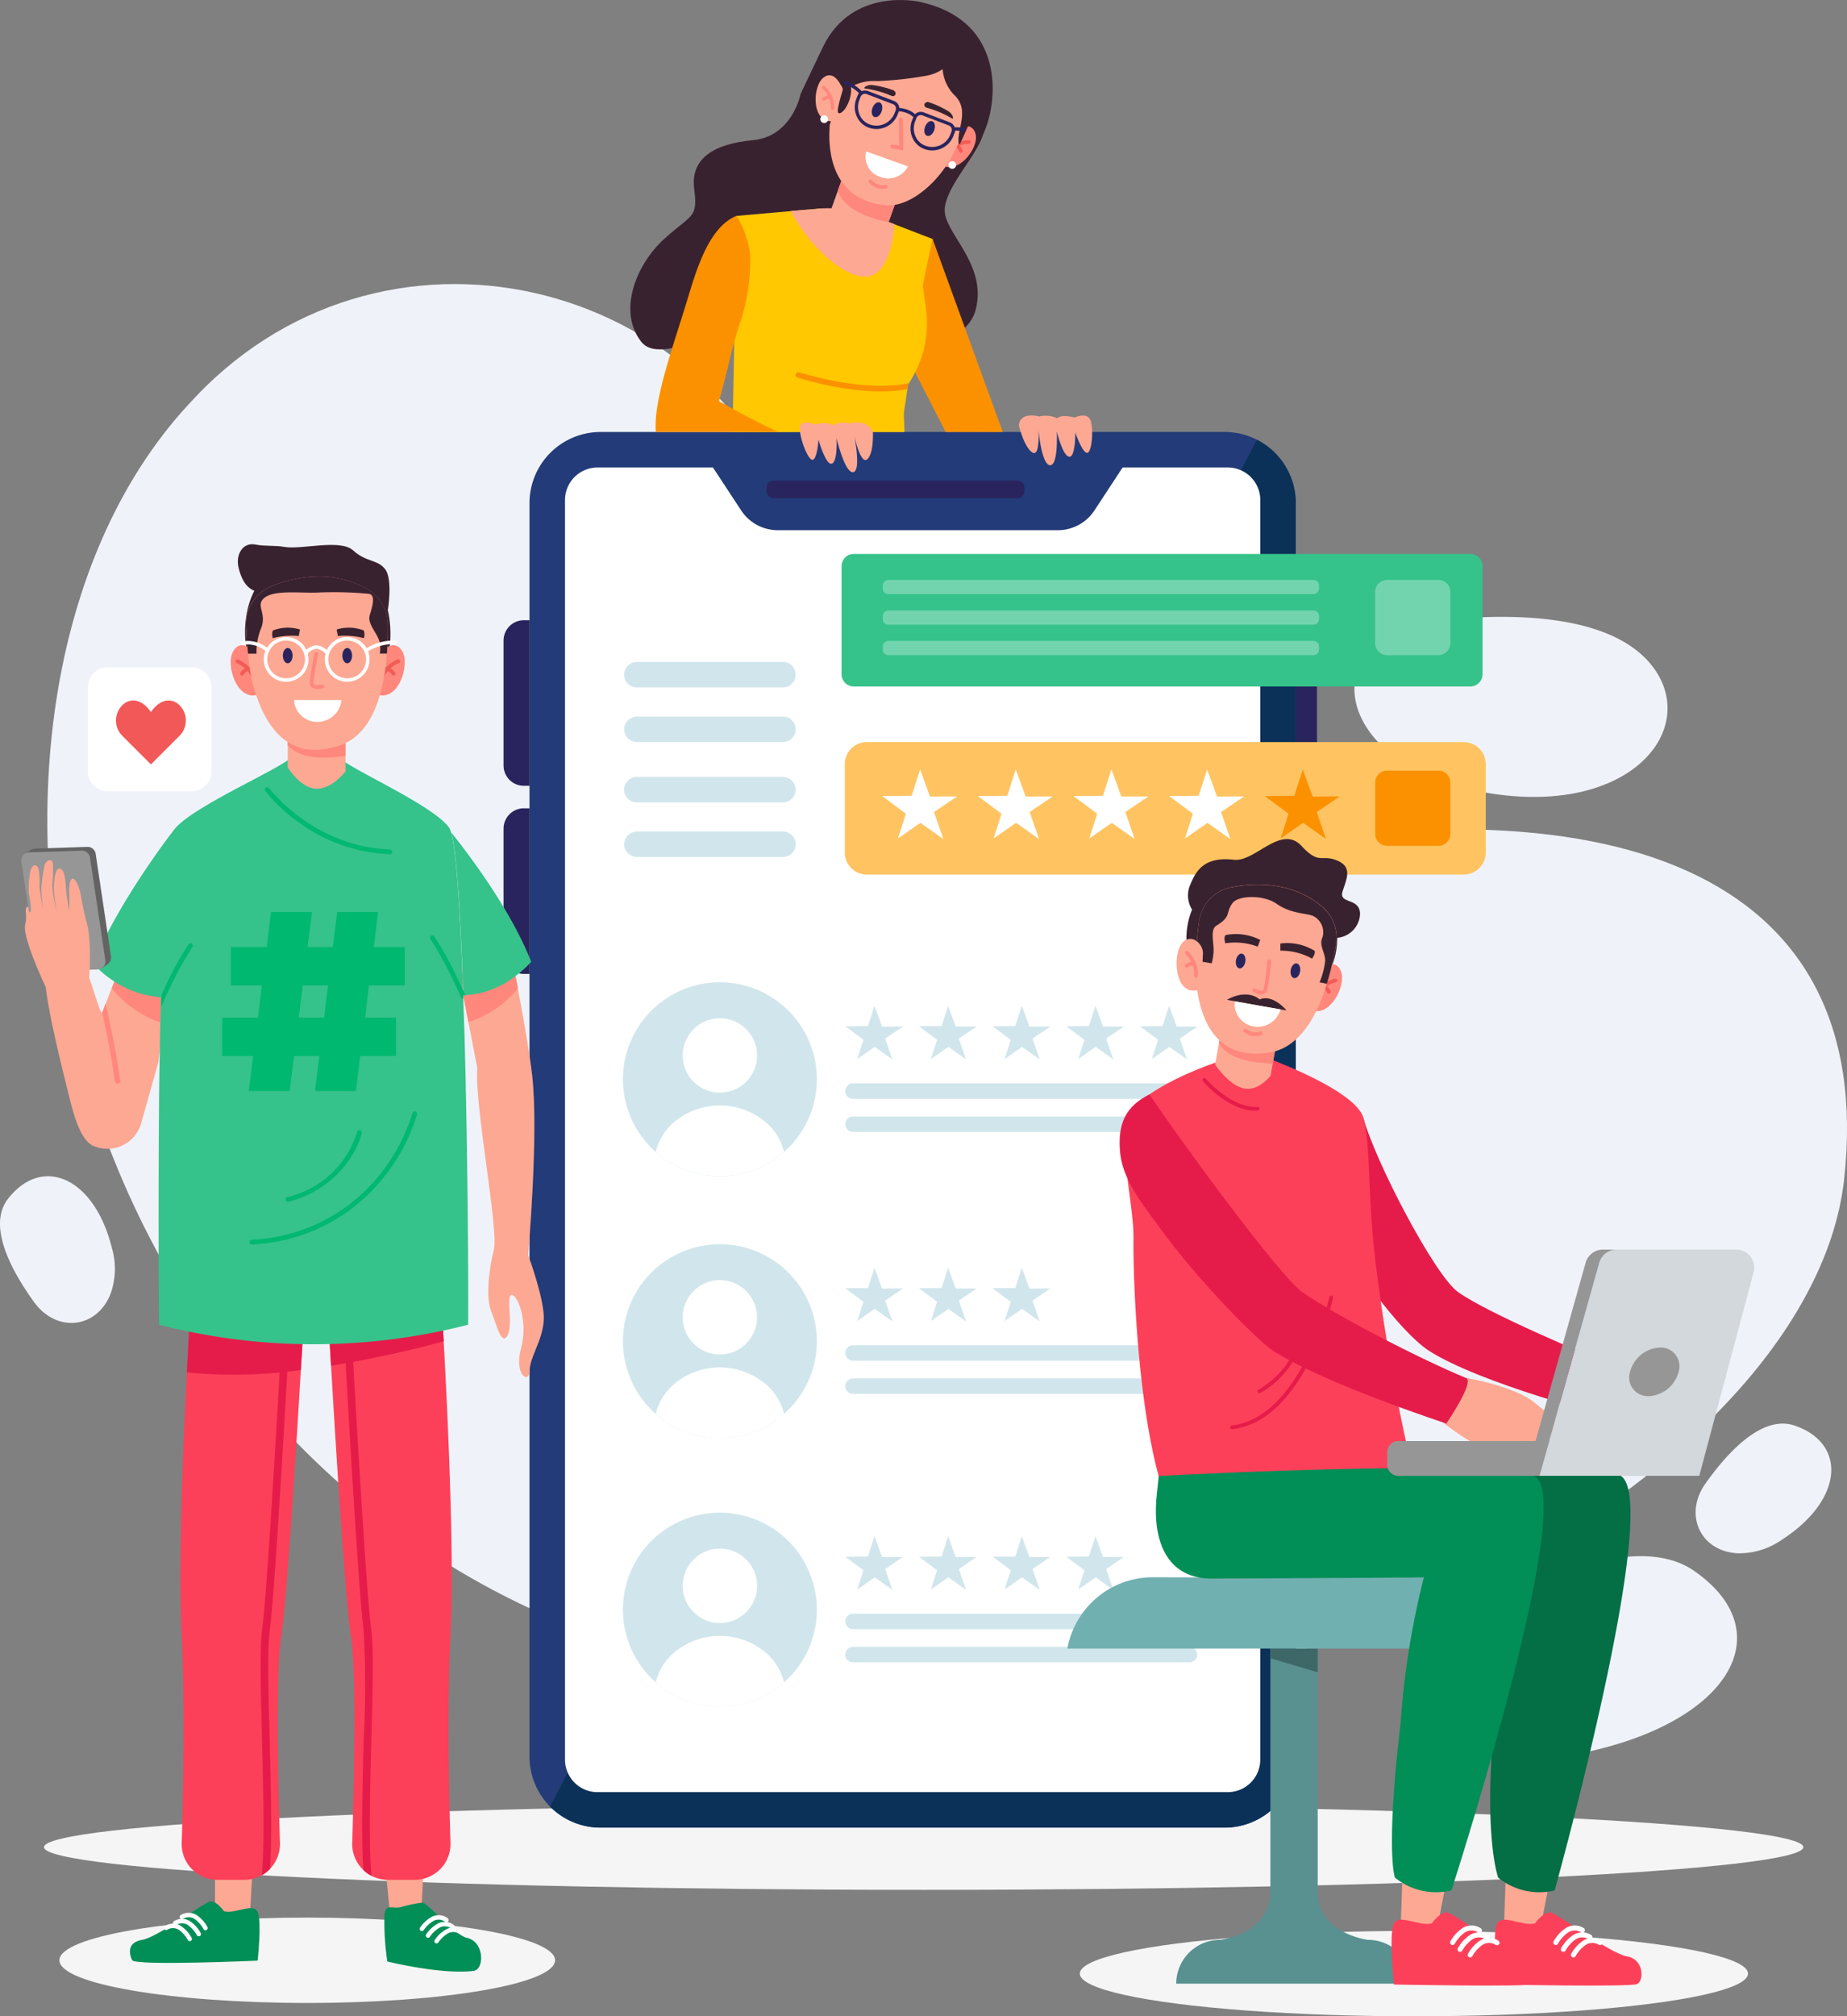 <svg xmlns="http://www.w3.org/2000/svg" width="222.448" height="242.77" viewBox="0 0 222.448 242.77">
  <rect x="0" y="0" width="222.448" height="242.77" fill="#808080" stroke="none"/>
  <g id="_333" data-name="333" transform="translate(-59.113 -36.033)">
    <g id="OBJECTS" transform="translate(59.113 36.033)">
      <g id="Сгруппировать_8353" data-name="Сгруппировать 8353" transform="translate(0 34.202)">
        <g id="Сгруппировать_8352" data-name="Сгруппировать 8352">
          <path id="Контур_44776" data-name="Контур 44776" d="M160.261,127.468c-9.069-32.909-49.952-43.508-73.375-18.915q-.5.53-1.008,1.078c-33.587,36.508-17.721,126.48,52.374,149.283s143-18.839,147.1-56.06-28.244-48.921-78.428-38.513C178.567,170.223,165.905,147.953,160.261,127.468Z" transform="translate(-63.251 -95.053)" fill="#eff3f9"/>
          <path id="Контур_44777" data-name="Контур 44777" d="M360.768,366.417c-8.264,4.688-7.817,13.386,1.026,16.394a22.333,22.333,0,0,0,11.538.394c18.463-3.558,24.843-14.673,14.174-22.067C380.917,356.572,368.962,361.77,360.768,366.417Z" transform="translate(-183.475 -206.202)" fill="#eff3f9"/>
          <path id="Контур_44778" data-name="Контур 44778" d="M349.866,164.734c-9.434,1.124-12.39,9.312-5.407,15.513a22.328,22.328,0,0,0,10.483,4.833c18.4,3.871,27.456-7.128,21.615-14.852C371.655,163.743,359.219,163.621,349.866,164.734Z" transform="translate(-177.487 -124.131)" fill="#eff3f9"/>
          <path id="Контур_44779" data-name="Контур 44779" d="M412.7,339.047c-2.66,3.755-.591,8.223,3.981,8.391a8.97,8.97,0,0,0,5.21-1.623c7.435-4.787,7.881-11.6,1.547-13.757C419.528,330.719,415.332,335.326,412.7,339.047Z" transform="translate(-207.303 -194.616)" fill="#eff3f9"/>
          <path id="Контур_44780" data-name="Контур 44780" d="M63.226,295.592c2.7,3.732,7.591,3.21,9.225-1.066a8.944,8.944,0,0,0,.139-5.453c-2.133-8.582-8.437-11.2-12.529-5.9C57.541,286.442,60.549,291.895,63.226,295.592Z" transform="translate(-59.113 -173.008)" fill="#eff3f9"/>
        </g>
      </g>
      <path id="Контур_45606" data-name="Контур 45606" d="M105.942,0c58.51,0,105.942,2.3,105.942,5.14s-47.432,5.14-105.942,5.14S0,7.979,0,5.14,47.432,0,105.942,0Z" transform="translate(5.3 217.267)" fill="#f5f5f5"/>
      <g id="Сгруппировать_8393" data-name="Сгруппировать 8393" transform="translate(10.579 80.356)">
        <g id="Сгруппировать_8392" data-name="Сгруппировать 8392" transform="translate(0 0)">
          <path id="Контур_44801" data-name="Контур 44801" d="M89.881,189.6H79.757a2.388,2.388,0,0,1-2.387-2.387V177.088a2.388,2.388,0,0,1,2.387-2.387H89.881a2.388,2.388,0,0,1,2.388,2.387v10.124A2.388,2.388,0,0,1,89.881,189.6Z" transform="translate(-77.37 -174.7)" fill="#fff"/>
          <path id="Контур_44802" data-name="Контур 44802" d="M91.634,183.988a2.593,2.593,0,0,1-.759,1.837l-3.448,3.448-3.448-3.448a2.6,2.6,0,0,1,0-3.674c.945-.945,2.376-.771,3.448.823,1.072-1.594,2.509-1.762,3.448-.823A2.6,2.6,0,0,1,91.634,183.988Z" transform="translate(-79.83 -177.59)" fill="#f25858"/>
        </g>
      </g>
      <g id="Сгруппировать_8456" data-name="Сгруппировать 8456" transform="translate(60.642 52.013)">
        <g id="Сгруппировать_8413" data-name="Сгруппировать 8413" transform="translate(3.129)">
          <path id="Контур_44826" data-name="Контур 44826" d="M261.444,134.355V285.266a8.567,8.567,0,0,1-8.565,8.565H177.725a8.557,8.557,0,0,1-8.565-8.559V134.355a8.567,8.567,0,0,1,8.565-8.565h75.148a8.564,8.564,0,0,1,8.571,8.565Z" transform="translate(-169.16 -125.79)" fill="#233b78"/>
          <path id="Контур_44827" data-name="Контур 44827" d="M263.248,135.032V285.943a8.567,8.567,0,0,1-8.565,8.565H179.529a8.556,8.556,0,0,1-6.079-2.527L258.566,127.4A8.551,8.551,0,0,1,263.248,135.032Z" transform="translate(-170.964 -126.467)" fill="#0b3158"/>
        </g>
        <g id="Сгруппировать_8414" data-name="Сгруппировать 8414" transform="translate(0 22.664)">
          <path id="Контур_44828" data-name="Контур 44828" d="M166.9,184.84h-.684a2.448,2.448,0,0,1-2.451-2.451V167.351a2.448,2.448,0,0,1,2.451-2.451h.684Z" transform="translate(-163.76 -164.9)" fill="#29245d"/>
          <path id="Контур_44829" data-name="Контур 44829" d="M328.41,186.257h.556a2.006,2.006,0,0,0,2.005-2.005V172.025a2.006,2.006,0,0,0-2.005-2.005h-.556Z" transform="translate(-232.997 -167.053)" fill="#29245d"/>
          <path id="Контур_44830" data-name="Контур 44830" d="M166.9,223.92h-.684a2.448,2.448,0,0,1-2.451-2.451V206.431a2.448,2.448,0,0,1,2.451-2.451h.684Z" transform="translate(-163.76 -181.334)" fill="#29245d"/>
        </g>
        <g id="Сгруппировать_8415" data-name="Сгруппировать 8415" transform="translate(7.406 4.277)">
          <path id="Контур_44831" data-name="Контур 44831" d="M260.276,137.087V288.746a3.92,3.92,0,0,1-3.917,3.917h-75.9a3.913,3.913,0,0,1-3.6-2.37,3.857,3.857,0,0,1-.319-1.553V137.087a3.916,3.916,0,0,1,3.917-3.917h75.9a3.919,3.919,0,0,1,3.923,3.917Z" transform="translate(-176.54 -133.17)" fill="#fff"/>
        </g>
        <g id="Сгруппировать_8416" data-name="Сгруппировать 8416" transform="translate(25.132 3.135)">
          <path id="Контур_44832" data-name="Контур 44832" d="M256.653,132.2l-3.489,5.314a5.269,5.269,0,0,1-4.4,2.376H215.023a5.276,5.276,0,0,1-4.4-2.376L207.13,132.2a1.007,1.007,0,0,1,1-1h47.518A1.007,1.007,0,0,1,256.653,132.2Z" transform="translate(-207.13 -131.2)" fill="#233b78"/>
          <path id="Контур_44833" data-name="Контур 44833" d="M248.669,138.013H219.294a.838.838,0,0,1-.834-.834v-.464a.838.838,0,0,1,.834-.834h29.374a.838.838,0,0,1,.834.834v.464A.838.838,0,0,1,248.669,138.013Z" transform="translate(-211.894 -133.168)" fill="#29245d"/>
          <circle id="Эллипс_861" data-name="Эллипс 861" cx="1.281" cy="1.281" r="1.281" transform="translate(40.715 2.422)" fill="#233b78"/>
        </g>
        <g id="Сгруппировать_8430" data-name="Сгруппировать 8430" transform="translate(14.383 66.253)">
          <g id="Сгруппировать_8418" data-name="Сгруппировать 8418">
            <g id="Сгруппировать_8417" data-name="Сгруппировать 8417">
              <path id="Контур_44834" data-name="Контур 44834" d="M211.933,251.8a11.618,11.618,0,0,1-2.671,7.435,11.873,11.873,0,0,1-1.275,1.315,11.673,11.673,0,0,1-15.461,0,12.425,12.425,0,0,1-1.275-1.315,11.677,11.677,0,1,1,20.682-7.435Z" transform="translate(-188.58 -240.12)" fill="#d1e6ec"/>
            </g>
            <circle id="Эллипс_862" data-name="Эллипс 862" cx="4.479" cy="4.479" r="4.479" transform="translate(7.197 4.335)" fill="#fff"/>
            <path id="Контур_44835" data-name="Контур 44835" d="M210.851,271.313a11.674,11.674,0,0,1-15.461,0,6.881,6.881,0,0,1,2.868-4.074,8.551,8.551,0,0,1,9.724,0A6.9,6.9,0,0,1,210.851,271.313Z" transform="translate(-191.444 -250.886)" fill="#fff"/>
          </g>
          <g id="Сгруппировать_8428" data-name="Сгруппировать 8428" transform="translate(26.79 2.834)">
            <g id="Сгруппировать_8420" data-name="Сгруппировать 8420">
              <g id="Сгруппировать_8419" data-name="Сгруппировать 8419">
                <path id="Контур_44836" data-name="Контур 44836" d="M236.247,251.408c.006-.029.012-.052.017-.075l.7-2.156a.085.085,0,0,0-.035-.11q-1.034-.765-2.069-1.541a.137.137,0,0,1-.046-.052h.151c.834-.012,1.669-.017,2.5-.023.046,0,.064-.017.081-.064.249-.771.5-1.547.748-2.318a.357.357,0,0,0,.017-.058c.012.029.023.046.029.064.29.788.579,1.576.863,2.37a.089.089,0,0,0,.1.07c.777-.006,1.553-.012,2.33-.012a.3.3,0,0,1,.1.012l-.052.035c-.672.458-1.344.91-2.017,1.368-.046.029-.052.058-.035.11l.817,2.364c.006.017.012.041.023.075-.041-.029-.064-.046-.093-.064l-1.982-1.408c-.041-.029-.064-.029-.1,0-.655.458-1.31.91-1.964,1.368Z" transform="translate(-234.81 -245.01)" fill="#d1e6ec"/>
              </g>
            </g>
            <g id="Сгруппировать_8422" data-name="Сгруппировать 8422" transform="translate(8.872)">
              <g id="Сгруппировать_8421" data-name="Сгруппировать 8421">
                <path id="Контур_44837" data-name="Контур 44837" d="M251.557,251.408c.006-.029.012-.052.017-.075l.7-2.156a.085.085,0,0,0-.035-.11q-1.034-.765-2.069-1.541a.137.137,0,0,1-.046-.052h.151c.834-.012,1.669-.017,2.5-.023.046,0,.064-.017.081-.064.249-.771.5-1.547.748-2.318a.358.358,0,0,0,.017-.058c.012.029.023.046.029.064.29.788.579,1.576.863,2.37a.089.089,0,0,0,.1.07c.777-.006,1.553-.012,2.33-.012a.3.3,0,0,1,.1.012l-.052.035c-.672.458-1.344.91-2.017,1.368-.046.029-.052.058-.035.11l.817,2.364c.006.017.012.041.023.075-.041-.029-.064-.046-.093-.064l-1.982-1.408c-.041-.029-.064-.029-.1,0-.655.458-1.31.91-1.964,1.368Z" transform="translate(-250.12 -245.01)" fill="#d1e6ec"/>
              </g>
            </g>
            <g id="Сгруппировать_8424" data-name="Сгруппировать 8424" transform="translate(17.744)">
              <g id="Сгруппировать_8423" data-name="Сгруппировать 8423">
                <path id="Контур_44838" data-name="Контур 44838" d="M266.867,251.408c.006-.029.012-.052.017-.075l.7-2.156a.085.085,0,0,0-.035-.11q-1.034-.765-2.069-1.541a.137.137,0,0,1-.046-.052h.151c.834-.012,1.669-.017,2.5-.023.046,0,.064-.017.081-.064.249-.771.5-1.547.748-2.318a.357.357,0,0,0,.017-.058c.012.029.023.046.029.064.29.788.579,1.576.863,2.37a.089.089,0,0,0,.1.07c.777-.006,1.553-.012,2.33-.012a.3.3,0,0,1,.1.012l-.052.035c-.672.458-1.344.91-2.017,1.368-.046.029-.052.058-.035.11l.817,2.364c.006.017.012.041.023.075-.041-.029-.064-.046-.093-.064l-1.982-1.408c-.041-.029-.064-.029-.1,0-.655.458-1.31.91-1.964,1.368Z" transform="translate(-265.43 -245.01)" fill="#d1e6ec"/>
              </g>
            </g>
            <g id="Сгруппировать_8426" data-name="Сгруппировать 8426" transform="translate(26.616)">
              <g id="Сгруппировать_8425" data-name="Сгруппировать 8425">
                <path id="Контур_44839" data-name="Контур 44839" d="M282.177,251.408c.006-.029.012-.052.017-.075l.7-2.156a.085.085,0,0,0-.035-.11q-1.034-.765-2.069-1.541a.137.137,0,0,1-.046-.052h.151c.834-.012,1.669-.017,2.5-.023.046,0,.064-.017.081-.064.249-.771.5-1.547.748-2.318a.363.363,0,0,0,.017-.058c.012.029.023.046.029.064.29.788.579,1.576.863,2.37a.089.089,0,0,0,.1.07c.776-.006,1.553-.012,2.33-.012a.3.3,0,0,1,.1.012l-.052.035c-.672.458-1.344.91-2.017,1.368-.046.029-.052.058-.035.11l.817,2.364c.006.017.012.041.023.075-.041-.029-.064-.046-.093-.064l-1.982-1.408c-.041-.029-.064-.029-.1,0-.655.458-1.31.91-1.964,1.368Z" transform="translate(-280.74 -245.01)" fill="#d1e6ec"/>
              </g>
            </g>
            <g id="Сгруппировать_8427" data-name="Сгруппировать 8427" transform="translate(35.488)">
              <path id="Контур_44840" data-name="Контур 44840" d="M297.487,251.408c.006-.029.012-.052.017-.075l.7-2.156a.085.085,0,0,0-.035-.11q-1.034-.765-2.069-1.541a.137.137,0,0,1-.046-.052h.151c.834-.012,1.669-.017,2.5-.023.046,0,.064-.017.081-.064.249-.771.5-1.547.748-2.318a.36.36,0,0,0,.017-.058c.012.029.023.046.029.064.29.788.579,1.576.863,2.37a.089.089,0,0,0,.1.07c.776-.006,1.553-.012,2.33-.012a.3.3,0,0,1,.1.012l-.052.035c-.672.458-1.344.91-2.017,1.368-.046.029-.052.058-.035.11l.817,2.364c.006.017.012.041.023.075-.041-.029-.064-.046-.093-.064l-1.982-1.408c-.041-.029-.064-.029-.1,0-.655.458-1.31.91-1.965,1.368Z" transform="translate(-296.05 -245.01)" fill="#d1e6ec"/>
            </g>
          </g>
          <g id="Сгруппировать_8429" data-name="Сгруппировать 8429" transform="translate(26.784 12.169)">
            <path id="Контур_44841" data-name="Контур 44841" d="M276.234,261.12h-40.5a.932.932,0,0,0-.933.933h0a.932.932,0,0,0,.933.933h40.5a.932.932,0,0,0,.933-.933h0A.932.932,0,0,0,276.234,261.12Z" transform="translate(-234.8 -261.12)" fill="#d1e6ec"/>
            <path id="Контур_44842" data-name="Контур 44842" d="M276.234,268.01h-40.5a.932.932,0,0,0-.933.933h0a.932.932,0,0,0,.933.933h40.5a.932.932,0,0,0,.933-.933h0A.932.932,0,0,0,276.234,268.01Z" transform="translate(-234.8 -264.017)" fill="#d1e6ec"/>
          </g>
        </g>
        <g id="Сгруппировать_8441" data-name="Сгруппировать 8441" transform="translate(14.383 97.795)">
          <g id="Сгруппировать_8432" data-name="Сгруппировать 8432">
            <g id="Сгруппировать_8431" data-name="Сгруппировать 8431">
              <path id="Контур_44843" data-name="Контур 44843" d="M211.933,306.227a11.619,11.619,0,0,1-2.671,7.435,11.881,11.881,0,0,1-1.275,1.315,11.673,11.673,0,0,1-15.461,0,12.434,12.434,0,0,1-1.275-1.315,11.677,11.677,0,1,1,20.682-7.435Z" transform="translate(-188.58 -294.55)" fill="#d1e6ec"/>
            </g>
            <circle id="Эллипс_863" data-name="Эллипс 863" cx="4.479" cy="4.479" r="4.479" transform="translate(5.827 6.367) rotate(-22.39)" fill="#fff"/>
            <path id="Контур_44844" data-name="Контур 44844" d="M210.851,325.743a11.674,11.674,0,0,1-15.461,0,6.881,6.881,0,0,1,2.868-4.074,8.551,8.551,0,0,1,9.724,0A6.881,6.881,0,0,1,210.851,325.743Z" transform="translate(-191.444 -305.316)" fill="#fff"/>
          </g>
          <g id="Сгруппировать_8439" data-name="Сгруппировать 8439" transform="translate(26.79 2.839)">
            <g id="Сгруппировать_8434" data-name="Сгруппировать 8434">
              <g id="Сгруппировать_8433" data-name="Сгруппировать 8433">
                <path id="Контур_44845" data-name="Контур 44845" d="M236.247,305.842c.006-.029.012-.052.017-.075l.7-2.156a.085.085,0,0,0-.035-.11c-.69-.51-1.379-1.026-2.069-1.536a.137.137,0,0,1-.046-.052h.151c.834-.012,1.669-.017,2.5-.023.046,0,.064-.017.081-.064.249-.771.5-1.547.748-2.318a.356.356,0,0,0,.017-.058c.012.029.023.046.029.064.29.788.579,1.576.863,2.37a.089.089,0,0,0,.1.07c.777-.006,1.553-.012,2.33-.012a.3.3,0,0,1,.1.012l-.052.035c-.672.458-1.344.916-2.017,1.368-.046.029-.052.058-.035.11l.817,2.364c.006.017.012.041.023.075-.041-.029-.064-.046-.093-.064l-1.982-1.408c-.041-.029-.064-.029-.1,0-.655.458-1.31.91-1.964,1.368A.476.476,0,0,0,236.247,305.842Z" transform="translate(-234.81 -299.45)" fill="#d1e6ec"/>
              </g>
            </g>
            <g id="Сгруппировать_8436" data-name="Сгруппировать 8436" transform="translate(8.872)">
              <g id="Сгруппировать_8435" data-name="Сгруппировать 8435">
                <path id="Контур_44846" data-name="Контур 44846" d="M251.557,305.842c.006-.029.012-.052.017-.075l.7-2.156a.085.085,0,0,0-.035-.11c-.69-.51-1.379-1.026-2.069-1.536a.137.137,0,0,1-.046-.052h.151c.834-.012,1.669-.017,2.5-.023.046,0,.064-.017.081-.064.249-.771.5-1.547.748-2.318a.357.357,0,0,0,.017-.058c.012.029.023.046.029.064.29.788.579,1.576.863,2.37a.089.089,0,0,0,.1.07c.777-.006,1.553-.012,2.33-.012a.3.3,0,0,1,.1.012l-.052.035c-.672.458-1.344.916-2.017,1.368-.046.029-.052.058-.035.11l.817,2.364c.006.017.012.041.023.075-.041-.029-.064-.046-.093-.064l-1.982-1.408c-.041-.029-.064-.029-.1,0-.655.458-1.31.91-1.964,1.368A.477.477,0,0,0,251.557,305.842Z" transform="translate(-250.12 -299.45)" fill="#d1e6ec"/>
              </g>
            </g>
            <g id="Сгруппировать_8438" data-name="Сгруппировать 8438" transform="translate(17.744)">
              <g id="Сгруппировать_8437" data-name="Сгруппировать 8437">
                <path id="Контур_44847" data-name="Контур 44847" d="M266.867,305.842c.006-.029.012-.052.017-.075l.7-2.156a.085.085,0,0,0-.035-.11c-.69-.51-1.379-1.026-2.069-1.536a.137.137,0,0,1-.046-.052h.151c.834-.012,1.669-.017,2.5-.023.046,0,.064-.017.081-.064.249-.771.5-1.547.748-2.318a.356.356,0,0,0,.017-.058c.012.029.023.046.029.064.29.788.579,1.576.863,2.37a.089.089,0,0,0,.1.07c.777-.006,1.553-.012,2.33-.012a.3.3,0,0,1,.1.012l-.052.035c-.672.458-1.344.916-2.017,1.368-.046.029-.052.058-.035.11l.817,2.364c.006.017.012.041.023.075-.041-.029-.064-.046-.093-.064l-1.982-1.408c-.041-.029-.064-.029-.1,0-.655.458-1.31.91-1.964,1.368A.476.476,0,0,0,266.867,305.842Z" transform="translate(-265.43 -299.45)" fill="#d1e6ec"/>
              </g>
            </g>
          </g>
          <g id="Сгруппировать_8440" data-name="Сгруппировать 8440" transform="translate(26.784 12.163)">
            <path id="Контур_44848" data-name="Контур 44848" d="M276.234,315.54h-40.5a.932.932,0,0,0-.933.933h0a.932.932,0,0,0,.933.933h40.5a.932.932,0,0,0,.933-.933h0A.932.932,0,0,0,276.234,315.54Z" transform="translate(-234.8 -315.54)" fill="#d1e6ec"/>
            <path id="Контур_44849" data-name="Контур 44849" d="M276.234,322.43h-40.5a.932.932,0,0,0-.933.933h0a.932.932,0,0,0,.933.933h40.5a.932.932,0,0,0,.933-.933h0A.932.932,0,0,0,276.234,322.43Z" transform="translate(-234.8 -318.437)" fill="#d1e6ec"/>
          </g>
        </g>
        <g id="Сгруппировать_8454" data-name="Сгруппировать 8454" transform="translate(14.383 130.113)">
          <g id="Сгруппировать_8443" data-name="Сгруппировать 8443">
            <g id="Сгруппировать_8442" data-name="Сгруппировать 8442">
              <path id="Контур_44850" data-name="Контур 44850" d="M211.933,362a11.619,11.619,0,0,1-2.671,7.435,11.881,11.881,0,0,1-1.275,1.315,11.674,11.674,0,0,1-15.461,0,12.431,12.431,0,0,1-1.275-1.315A11.677,11.677,0,1,1,211.933,362Z" transform="translate(-188.58 -350.32)" fill="#d1e6ec"/>
            </g>
            <path id="Контур_44851" data-name="Контур 44851" d="M209.959,362.279a4.479,4.479,0,1,1-4.479-4.479A4.479,4.479,0,0,1,209.959,362.279Z" transform="translate(-193.803 -353.465)" fill="#fff"/>
            <path id="Контур_44852" data-name="Контур 44852" d="M210.851,381.523a11.673,11.673,0,0,1-15.461,0,6.881,6.881,0,0,1,2.868-4.074,8.55,8.55,0,0,1,9.724,0A6.863,6.863,0,0,1,210.851,381.523Z" transform="translate(-191.444 -361.09)" fill="#fff"/>
          </g>
          <g id="Сгруппировать_8452" data-name="Сгруппировать 8452" transform="translate(26.79 2.845)">
            <g id="Сгруппировать_8445" data-name="Сгруппировать 8445">
              <g id="Сгруппировать_8444" data-name="Сгруппировать 8444">
                <path id="Контур_44853" data-name="Контур 44853" d="M236.247,361.622c.006-.029.012-.052.017-.075l.7-2.156a.085.085,0,0,0-.035-.11c-.69-.51-1.379-1.026-2.069-1.536a.137.137,0,0,1-.046-.052h.151c.834-.012,1.669-.017,2.5-.023.046,0,.064-.017.081-.064.249-.771.5-1.547.748-2.318a.356.356,0,0,0,.017-.058c.012.029.023.046.029.064.29.788.579,1.576.863,2.37a.089.089,0,0,0,.1.07c.777-.006,1.553-.012,2.33-.012a.3.3,0,0,1,.1.012l-.052.035c-.672.458-1.344.916-2.017,1.368-.046.029-.052.058-.035.11l.817,2.364c.006.017.012.041.023.075-.041-.029-.064-.046-.093-.064l-1.982-1.408c-.041-.029-.064-.029-.1,0-.655.458-1.31.91-1.964,1.368A.161.161,0,0,0,236.247,361.622Z" transform="translate(-234.81 -355.23)" fill="#d1e6ec"/>
              </g>
            </g>
            <g id="Сгруппировать_8447" data-name="Сгруппировать 8447" transform="translate(8.872)">
              <g id="Сгруппировать_8446" data-name="Сгруппировать 8446">
                <path id="Контур_44854" data-name="Контур 44854" d="M251.557,361.622c.006-.029.012-.052.017-.075l.7-2.156a.085.085,0,0,0-.035-.11c-.69-.51-1.379-1.026-2.069-1.536a.137.137,0,0,1-.046-.052h.151c.834-.012,1.669-.017,2.5-.023.046,0,.064-.017.081-.064.249-.771.5-1.547.748-2.318a.357.357,0,0,0,.017-.058c.012.029.023.046.029.064.29.788.579,1.576.863,2.37a.089.089,0,0,0,.1.07c.777-.006,1.553-.012,2.33-.012a.3.3,0,0,1,.1.012l-.052.035c-.672.458-1.344.916-2.017,1.368-.046.029-.052.058-.035.11l.817,2.364c.006.017.012.041.023.075-.041-.029-.064-.046-.093-.064l-1.982-1.408c-.041-.029-.064-.029-.1,0-.655.458-1.31.91-1.964,1.368A.162.162,0,0,0,251.557,361.622Z" transform="translate(-250.12 -355.23)" fill="#d1e6ec"/>
              </g>
            </g>
            <g id="Сгруппировать_8449" data-name="Сгруппировать 8449" transform="translate(17.744)">
              <g id="Сгруппировать_8448" data-name="Сгруппировать 8448">
                <path id="Контур_44855" data-name="Контур 44855" d="M266.867,361.622c.006-.029.012-.052.017-.075l.7-2.156a.085.085,0,0,0-.035-.11c-.69-.51-1.379-1.026-2.069-1.536a.137.137,0,0,1-.046-.052h.151c.834-.012,1.669-.017,2.5-.023.046,0,.064-.017.081-.064.249-.771.5-1.547.748-2.318a.356.356,0,0,0,.017-.058c.012.029.023.046.029.064.29.788.579,1.576.863,2.37a.089.089,0,0,0,.1.07c.777-.006,1.553-.012,2.33-.012a.3.3,0,0,1,.1.012l-.052.035c-.672.458-1.344.916-2.017,1.368-.046.029-.052.058-.035.11l.817,2.364c.006.017.012.041.023.075-.041-.029-.064-.046-.093-.064l-1.982-1.408c-.041-.029-.064-.029-.1,0-.655.458-1.31.91-1.964,1.368A.162.162,0,0,0,266.867,361.622Z" transform="translate(-265.43 -355.23)" fill="#d1e6ec"/>
              </g>
            </g>
            <g id="Сгруппировать_8451" data-name="Сгруппировать 8451" transform="translate(26.616)">
              <g id="Сгруппировать_8450" data-name="Сгруппировать 8450">
                <path id="Контур_44856" data-name="Контур 44856" d="M282.177,361.622c.006-.029.012-.052.017-.075l.7-2.156a.085.085,0,0,0-.035-.11c-.69-.51-1.379-1.026-2.069-1.536a.137.137,0,0,1-.046-.052h.151c.834-.012,1.669-.017,2.5-.023.046,0,.064-.017.081-.064.249-.771.5-1.547.748-2.318a.362.362,0,0,0,.017-.058c.012.029.023.046.029.064.29.788.579,1.576.863,2.37a.089.089,0,0,0,.1.07c.776-.006,1.553-.012,2.33-.012a.3.3,0,0,1,.1.012l-.052.035c-.672.458-1.344.916-2.017,1.368-.046.029-.052.058-.035.11l.817,2.364c.006.017.012.041.023.075-.041-.029-.064-.046-.093-.064l-1.982-1.408c-.041-.029-.064-.029-.1,0-.655.458-1.31.91-1.964,1.368A.161.161,0,0,0,282.177,361.622Z" transform="translate(-280.74 -355.23)" fill="#d1e6ec"/>
              </g>
            </g>
          </g>
          <g id="Сгруппировать_8453" data-name="Сгруппировать 8453" transform="translate(26.784 12.169)">
            <path id="Контур_44857" data-name="Контур 44857" d="M276.234,371.32h-40.5a.932.932,0,0,0-.933.933h0a.932.932,0,0,0,.933.933h40.5a.932.932,0,0,0,.933-.933h0A.932.932,0,0,0,276.234,371.32Z" transform="translate(-234.8 -371.32)" fill="#d1e6ec"/>
            <path id="Контур_44858" data-name="Контур 44858" d="M276.234,378.21h-40.5a.932.932,0,0,0-.933.933h0a.932.932,0,0,0,.933.933h40.5a.932.932,0,0,0,.933-.933h0A.932.932,0,0,0,276.234,378.21Z" transform="translate(-234.8 -374.217)" fill="#d1e6ec"/>
          </g>
        </g>
        <g id="Сгруппировать_8455" data-name="Сгруппировать 8455" transform="translate(14.528 27.688)">
          <path id="Контур_44859" data-name="Контур 44859" d="M207.947,173.57H190.366a1.535,1.535,0,0,0-1.536,1.536h0a1.535,1.535,0,0,0,1.536,1.536h17.582a1.535,1.535,0,0,0,1.536-1.536h0A1.535,1.535,0,0,0,207.947,173.57Z" transform="translate(-188.83 -173.57)" fill="#d1e6ec"/>
          <path id="Контур_44860" data-name="Контур 44860" d="M207.951,184.91h-17.53a1.562,1.562,0,0,0-1.582,1.507,1.537,1.537,0,0,0,1.536,1.565h17.582a1.535,1.535,0,0,0,1.536-1.536h0A1.543,1.543,0,0,0,207.951,184.91Z" transform="translate(-188.834 -178.339)" fill="#d1e6ec"/>
          <path id="Контур_44861" data-name="Контур 44861" d="M207.947,197.46H190.366A1.535,1.535,0,0,0,188.83,199h0a1.535,1.535,0,0,0,1.536,1.536h17.582A1.535,1.535,0,0,0,209.483,199h0A1.538,1.538,0,0,0,207.947,197.46Z" transform="translate(-188.83 -183.616)" fill="#d1e6ec"/>
          <path id="Контур_44862" data-name="Контур 44862" d="M207.951,208.8h-17.53a1.562,1.562,0,0,0-1.582,1.507,1.537,1.537,0,0,0,1.536,1.565h17.582a1.535,1.535,0,0,0,1.536-1.536h0A1.547,1.547,0,0,0,207.951,208.8Z" transform="translate(-188.834 -188.385)" fill="#d1e6ec"/>
        </g>
      </g>
      <g id="Сгруппировать_8467" data-name="Сгруппировать 8467" transform="translate(101.357 66.698)">
        <g id="Сгруппировать_8458" data-name="Сгруппировать 8458">
          <path id="Контур_44863" data-name="Контур 44863" d="M309.742,167.089h-74.25a1.474,1.474,0,0,1-1.472-1.472V152.6a1.474,1.474,0,0,1,1.472-1.472h74.256a1.474,1.474,0,0,1,1.472,1.472v13.015A1.483,1.483,0,0,1,309.742,167.089Z" transform="translate(-234.02 -151.13)" fill="#36c28b"/>
          <path id="Контур_44864" data-name="Контур 44864" d="M352.535,165.587h-6.172a1.443,1.443,0,0,1-1.443-1.443v-6.172a1.443,1.443,0,0,1,1.443-1.443h6.172a1.443,1.443,0,0,1,1.443,1.443v6.172A1.443,1.443,0,0,1,352.535,165.587Z" transform="translate(-280.655 -153.401)" fill="#fff" opacity="0.3"/>
          <g id="Сгруппировать_8457" data-name="Сгруппировать 8457" transform="translate(4.966 3.129)">
            <path id="Контур_44865" data-name="Контур 44865" d="M294.454,158.245H243.262a.673.673,0,0,1-.672-.672V157.2a.673.673,0,0,1,.672-.672h51.192a.673.673,0,0,1,.672.672v.371A.673.673,0,0,1,294.454,158.245Z" transform="translate(-242.59 -156.53)" fill="#fff" opacity="0.3"/>
            <path id="Контур_44866" data-name="Контур 44866" d="M294.454,164.585H243.262a.673.673,0,0,1-.672-.672v-.371a.673.673,0,0,1,.672-.672h51.192a.673.673,0,0,1,.672.672v.371A.673.673,0,0,1,294.454,164.585Z" transform="translate(-242.59 -159.196)" fill="#fff" opacity="0.3"/>
            <path id="Контур_44867" data-name="Контур 44867" d="M294.454,170.915H243.262a.673.673,0,0,1-.672-.672v-.371a.673.673,0,0,1,.672-.672h51.192a.673.673,0,0,1,.672.672v.371A.673.673,0,0,1,294.454,170.915Z" transform="translate(-242.59 -161.858)" fill="#fff" opacity="0.3"/>
          </g>
        </g>
        <g id="Сгруппировать_8466" data-name="Сгруппировать 8466" transform="translate(0.388 22.652)">
          <path id="Контур_44868" data-name="Контур 44868" d="M309.23,206.173H237.344a2.654,2.654,0,0,1-2.654-2.654V192.874a2.654,2.654,0,0,1,2.654-2.654H309.23a2.654,2.654,0,0,1,2.654,2.654v10.645A2.654,2.654,0,0,1,309.23,206.173Z" transform="translate(-234.69 -190.22)" fill="#ffc461"/>
          <g id="Сгруппировать_8465" data-name="Сгруппировать 8465" transform="translate(4.537 3.303)">
            <g id="Сгруппировать_8459" data-name="Сгруппировать 8459">
              <path id="Контур_44869" data-name="Контур 44869" d="M244.392,204.218c.012-.041.017-.07.023-.093q.452-1.4.9-2.793c.023-.07.006-.1-.046-.145-.9-.666-1.791-1.333-2.689-2a.187.187,0,0,1-.064-.07h.2l3.245-.035c.064,0,.087-.023.1-.081q.478-1.5.968-3.008c.006-.017.012-.041.023-.075a.339.339,0,0,1,.035.087q.565,1.539,1.124,3.077a.117.117,0,0,0,.133.093l3.019-.017a.5.5,0,0,1,.128.012l-.064.046c-.875.591-1.744,1.188-2.619,1.773a.1.1,0,0,0-.046.139c.353,1.026.707,2.046,1.06,3.071a.525.525,0,0,0,.029.093c-.052-.035-.087-.058-.116-.081l-2.573-1.825a.1.1,0,0,0-.133,0q-1.278.887-2.55,1.773A.585.585,0,0,0,244.392,204.218Z" transform="translate(-242.52 -195.92)" fill="#fff"/>
            </g>
            <g id="Сгруппировать_8461" data-name="Сгруппировать 8461" transform="translate(11.52)">
              <g id="Сгруппировать_8460" data-name="Сгруппировать 8460">
                <path id="Контур_44870" data-name="Контур 44870" d="M264.272,204.218c.012-.041.017-.07.023-.093q.452-1.4.9-2.793c.023-.07.006-.1-.046-.145-.9-.666-1.791-1.333-2.689-2a.187.187,0,0,1-.064-.07h.2l3.245-.035c.064,0,.087-.023.1-.081q.478-1.5.968-3.008c.006-.017.012-.041.023-.075a.338.338,0,0,1,.035.087q.565,1.539,1.124,3.077a.117.117,0,0,0,.133.093l3.019-.017a.5.5,0,0,1,.128.012l-.064.046c-.875.591-1.744,1.188-2.619,1.773a.1.1,0,0,0-.046.139c.353,1.026.707,2.046,1.06,3.071a.525.525,0,0,0,.029.093c-.052-.035-.087-.058-.116-.081l-2.573-1.825a.1.1,0,0,0-.133,0q-1.278.887-2.55,1.773A.586.586,0,0,0,264.272,204.218Z" transform="translate(-262.4 -195.92)" fill="#fff"/>
              </g>
            </g>
            <g id="Сгруппировать_8462" data-name="Сгруппировать 8462" transform="translate(23.041)">
              <path id="Контур_44871" data-name="Контур 44871" d="M284.152,204.218c.012-.041.017-.07.023-.093q.452-1.4.9-2.793c.023-.07.006-.1-.046-.145-.9-.666-1.791-1.333-2.689-2a.187.187,0,0,1-.064-.07h.2l3.245-.035c.064,0,.087-.023.1-.081q.478-1.5.968-3.008c.006-.017.012-.041.023-.075a.338.338,0,0,1,.035.087q.565,1.539,1.124,3.077a.117.117,0,0,0,.133.093l3.019-.017a.5.5,0,0,1,.128.012l-.064.046c-.875.591-1.744,1.188-2.619,1.773a.1.1,0,0,0-.046.139c.353,1.026.707,2.046,1.06,3.071a.525.525,0,0,0,.029.093c-.052-.035-.087-.058-.116-.081l-2.573-1.825a.1.1,0,0,0-.133,0q-1.278.887-2.55,1.773A1.059,1.059,0,0,0,284.152,204.218Z" transform="translate(-282.28 -195.92)" fill="#fff"/>
            </g>
            <g id="Сгруппировать_8463" data-name="Сгруппировать 8463" transform="translate(34.567)">
              <path id="Контур_44872" data-name="Контур 44872" d="M304.042,204.218c.012-.041.017-.07.023-.093q.452-1.4.9-2.793c.023-.07.006-.1-.046-.145-.9-.666-1.791-1.333-2.689-2a.187.187,0,0,1-.064-.07h.2l3.245-.035c.064,0,.087-.023.1-.081q.478-1.5.968-3.008c.006-.017.012-.041.023-.075a.338.338,0,0,1,.035.087q.565,1.539,1.124,3.077a.117.117,0,0,0,.133.093l3.019-.017a.5.5,0,0,1,.128.012l-.064.046c-.875.591-1.744,1.188-2.619,1.773a.1.1,0,0,0-.046.139c.353,1.026.707,2.046,1.06,3.071a.525.525,0,0,0,.029.093c-.052-.035-.087-.058-.116-.081l-2.573-1.825a.1.1,0,0,0-.133,0q-1.278.887-2.55,1.773A.585.585,0,0,0,304.042,204.218Z" transform="translate(-302.17 -195.92)" fill="#fff"/>
            </g>
            <g id="Сгруппировать_8464" data-name="Сгруппировать 8464" transform="translate(46.087)">
              <path id="Контур_44873" data-name="Контур 44873" d="M323.922,204.218c.012-.041.017-.07.023-.093q.452-1.4.9-2.793c.023-.07.006-.1-.046-.145-.9-.666-1.791-1.333-2.689-2a.187.187,0,0,1-.064-.07h.2l3.245-.035c.064,0,.087-.023.1-.081q.478-1.5.968-3.008c.006-.017.012-.041.023-.075a.341.341,0,0,1,.035.087q.565,1.539,1.124,3.077a.117.117,0,0,0,.133.093l3.019-.017a.5.5,0,0,1,.127.012l-.064.046c-.875.591-1.744,1.188-2.619,1.773a.1.1,0,0,0-.046.139c.354,1.026.707,2.046,1.06,3.071a.518.518,0,0,0,.029.093c-.052-.035-.087-.058-.116-.081l-2.573-1.825a.1.1,0,0,0-.133,0q-1.278.887-2.55,1.773A.589.589,0,0,0,323.922,204.218Z" transform="translate(-322.05 -195.92)" fill="#fc9100"/>
            </g>
          </g>
          <path id="Контур_44874" data-name="Контур 44874" d="M352.535,205.207h-6.172a1.443,1.443,0,0,1-1.443-1.443v-6.172a1.443,1.443,0,0,1,1.443-1.443h6.172a1.443,1.443,0,0,1,1.443,1.443v6.172A1.443,1.443,0,0,1,352.535,205.207Z" transform="translate(-281.043 -192.714)" fill="#fc9100"/>
        </g>
      </g>
      <g id="Сгруппировать_8522" data-name="Сгруппировать 8522" transform="translate(2.566 65.526)">
        <ellipse id="Эллипс_864" data-name="Эллипс 864" cx="29.85" cy="5.14" rx="29.85" ry="5.14" transform="translate(4.589 165.359)" fill="#f5f5f5"/>
        <g id="Сгруппировать_8521" data-name="Сгруппировать 8521">
          <g id="Сгруппировать_8470" data-name="Сгруппировать 8470" transform="translate(0 34.417)">
            <path id="Контур_44875" data-name="Контур 44875" d="M83.248,227.395c-.191,2.156-.4,4.219-.585,5.951-.3,2.793-.533,4.711-.533,4.711l-2.069,7.331a4.225,4.225,0,0,1-5.853,2.683.47.47,0,0,1-.122-.058c-.875-.591-1.617-1.8-2.411-4.7h0c-.035-.255-2.915-11.074-3.176-15.015l5.047-.788c.191-.487,1.617,5.082,1.825,4.543.133-.342.272-.7.411-1.06.238-.6.475-1.217.724-1.849.353-.892.713-1.814,1.078-2.747,2.7-6.861,5.575-14.128,5.575-14.128C84.274,212.815,83.851,220.539,83.248,227.395Z" transform="translate(-65.626 -210.085)" fill="#fda893"/>
            <path id="Контур_44876" data-name="Контур 44876" d="M89.064,237.651c-.191,2.156-.4,4.219-.579,5.951a12.949,12.949,0,0,1-6.154-4.2c.353-.892.713-1.82,1.078-2.747Z" transform="translate(-71.442 -220.342)" fill="#ff877c"/>
            <g id="Сгруппировать_8468" data-name="Сгруппировать 8468" transform="translate(9.741 20.908)">
              <path id="Контур_44877" data-name="Контур 44877" d="M82.268,254.229h-.052a.324.324,0,0,1-.319-.272c-.574-3.813-1.159-6.624-1.547-8.316.133-.342.272-.7.411-1.06.365,1.489,1.072,4.659,1.773,9.278A.319.319,0,0,1,82.268,254.229Z" transform="translate(-80.35 -244.58)" fill="#ff877c"/>
            </g>
            <path id="Контур_44878" data-name="Контур 44878" d="M78.53,224.6a11.734,11.734,0,0,0,1.837,1.663,12.132,12.132,0,0,0,6.583,2.388c1.993-7.858,2.173-17.622,1.275-20.155C87.049,209.966,81.062,218.067,78.53,224.6Z" transform="translate(-69.844 -208.5)" fill="#36c28b"/>
            <g id="Сгруппировать_8469" data-name="Сгруппировать 8469" transform="translate(0 2.022)">
              <path id="Контур_44879" data-name="Контур 44879" d="M74.289,226.1l-.075.052-.661.435-.18-.278-5.946.2a.993.993,0,0,1-1.014-.84l-1.843-12.337a.967.967,0,0,1-.012-.18l-.249-.336.69-.452.029-.017.017-.012a.983.983,0,0,1,.469-.133l6.3-.209a.983.983,0,0,1,1.008.84l1.843,12.337A.956.956,0,0,1,74.289,226.1Z" transform="translate(-63.864 -211.989)" fill="#636363"/>
              <path id="Контур_44880" data-name="Контур 44880" d="M72.714,227.083l-6.3.209a.993.993,0,0,1-1.014-.84l-1.843-12.337a.991.991,0,0,1,.945-1.136l6.3-.209a.993.993,0,0,1,1.014.84l1.843,12.337A.991.991,0,0,1,72.714,227.083Z" transform="translate(-63.541 -212.317)" fill="#979696"/>
            </g>
            <path id="Контур_44881" data-name="Контур 44881" d="M64.677,220.349c-.579.1-.046.927-.353,2.15-.388,1.524,2.463,7.516,2.463,7.516,2.474.95,5.25-1.147,5.25-1.147s.336-4.717-.371-6.8c0,0-.458-1.872-.626-2.973s-.736-2.33-1.072-2.086-.365,1.153-.33,1.837-.023,2-.023,2-.284-1.605-.365-2.492-.1-2.306-.661-2.55c-.7-.307-.782,1.6-.829,2.289a19.629,19.629,0,0,0,.354,2.811,16.167,16.167,0,0,1-.533-3.083,17.131,17.131,0,0,0,.07-2.695c-.07-.585-.817-.44-1,.3a21.5,21.5,0,0,0-.388,2.695A24.561,24.561,0,0,0,66.5,220.8s-.44-2.335-.458-2.961a7.608,7.608,0,0,0-.133-2.086c-.214-.574-.921-.637-1.049.9a8.9,8.9,0,0,0-.087,2.179,9.579,9.579,0,0,1,.243,2.022.249.249,0,0,1-.226.18Z" transform="translate(-63.855 -211.135)" fill="#fda893"/>
          </g>
          <g id="Сгруппировать_8481" data-name="Сгруппировать 8481" transform="translate(13.083 92.337)">
            <path id="Контур_44882" data-name="Контур 44882" d="M103.8,425.218v4.624l4.23-.07.272-4.9Z" transform="translate(-93.553 -357.406)" fill="#fda893"/>
            <g id="Сгруппировать_8472" data-name="Сгруппировать 8472" transform="translate(6.083 0.041)">
              <g id="Сгруппировать_8471" data-name="Сгруппировать 8471">
                <path id="Контур_44883" data-name="Контур 44883" d="M111.516,308.7c-.029.551-.174,3.187-.4,6.873-.6,10.112-1.709,28.082-2.364,32.115-.672,4.143-.371,17.727-.151,24.831a4.3,4.3,0,0,1-1.2,3.112,4.5,4.5,0,0,1-.979.765,4.284,4.284,0,0,1-2.127.562h-3.222a4.309,4.309,0,0,1-4.306-4.439c.18-6.009.406-16.973-.017-25.445-.406-8.061.18-22.328.632-31.217h.006c.18-3.552.336-6.241.406-7.336Z" transform="translate(-96.615 -308.52)" fill="#fd4059"/>
              </g>
            </g>
            <path id="Контур_44884" data-name="Контур 44884" d="M98.346,308.52l13.728.18c-.029.551-.174,3.187-.4,6.873a57.786,57.786,0,0,1-13.734.284C98.125,312.3,98.282,309.621,98.346,308.52Z" transform="translate(-91.089 -308.479)" fill="#e51c4a"/>
            <g id="Сгруппировать_8473" data-name="Сгруппировать 8473" transform="translate(15.741)">
              <path id="Контур_44885" data-name="Контур 44885" d="M114.364,359.816c.122,4.549.243,9.249.162,13.039-.023,1.066-.058,1.976-.11,2.753a4.088,4.088,0,0,1-.985.765c.081-.9.139-2.063.174-3.541.081-3.767-.046-8.455-.162-12.992-.145-5.54-.284-10.779.017-13.01.661-4.879,2.133-31.321,2.521-38.38l.921.041c-.388,7.052-1.866,33.553-2.527,38.461C114.074,349.107,114.213,354.311,114.364,359.816Z" transform="translate(-113.281 -308.45)" fill="#e51c4a"/>
            </g>
            <g id="Сгруппировать_8480" data-name="Сгруппировать 8480" transform="translate(0 71.068)">
              <g id="Сгруппировать_8479" data-name="Сгруппировать 8479">
                <g id="Сгруппировать_8478" data-name="Сгруппировать 8478">
                  <path id="Контур_44886" data-name="Контур 44886" d="M97.448,432.283s-.875-1.234-1.594-1.194-6.345,4.311-8.246,4.63-1.565,1.727-1.234,2.445,15.119.064,15.119.064.5-4.387.052-5.743S98.92,432.637,97.448,432.283Z" transform="translate(-86.118 -431.088)" fill="#018e57"/>
                  <g id="Сгруппировать_8477" data-name="Сгруппировать 8477" transform="translate(4.097 1.382)">
                    <g id="Сгруппировать_8474" data-name="Сгруппировать 8474" transform="translate(1.087 0.73)">
                      <path id="Контур_44887" data-name="Контур 44887" d="M98.086,436.818a.266.266,0,0,0,.319-.377,4.119,4.119,0,0,0-1.35-1.472,1.832,1.832,0,0,0-1.878.046.266.266,0,0,0,.307.435,1.292,1.292,0,0,1,1.321-.012,3.611,3.611,0,0,1,1.13,1.252A.253.253,0,0,0,98.086,436.818Z" transform="translate(-95.063 -434.734)" fill="#fff"/>
                    </g>
                    <g id="Сгруппировать_8475" data-name="Сгруппировать 8475" transform="translate(1.895)">
                      <path id="Контур_44888" data-name="Контур 44888" d="M99.478,435.558a.266.266,0,0,0,.319-.377,4.119,4.119,0,0,0-1.35-1.472,1.832,1.832,0,0,0-1.878.046.268.268,0,0,0-.064.371.263.263,0,0,0,.371.064,1.3,1.3,0,0,1,1.321-.012,3.546,3.546,0,0,1,1.13,1.252A.27.27,0,0,0,99.478,435.558Z" transform="translate(-96.458 -433.474)" fill="#fff"/>
                    </g>
                    <g id="Сгруппировать_8476" data-name="Сгруппировать 8476" transform="translate(0 1.31)">
                      <path id="Контур_44889" data-name="Контур 44889" d="M96.208,437.818a.266.266,0,0,0,.319-.377,4.118,4.118,0,0,0-1.35-1.472,1.832,1.832,0,0,0-1.878.046.268.268,0,0,0-.064.371.263.263,0,0,0,.371.064,1.3,1.3,0,0,1,1.321-.012,3.547,3.547,0,0,1,1.13,1.252A.247.247,0,0,0,96.208,437.818Z" transform="translate(-93.188 -435.734)" fill="#fff"/>
                    </g>
                  </g>
                </g>
              </g>
            </g>
          </g>
          <g id="Сгруппировать_8490" data-name="Сгруппировать 8490" transform="translate(36.936 92.337)">
            <path id="Контур_44890" data-name="Контур 44890" d="M139.36,425.218l.452,4.619,3.778-.064.272-4.9Z" transform="translate(-132.36 -357.406)" fill="#fda893"/>
            <g id="Сгруппировать_8483" data-name="Сгруппировать 8483" transform="translate(0.006 0.249)">
              <g id="Сгруппировать_8482" data-name="Сгруппировать 8482">
                <path id="Контур_44891" data-name="Контур 44891" d="M142.055,347.225c-.423,8.472-.2,19.436-.017,25.445a4.313,4.313,0,0,1-4.306,4.439H134.51a4.3,4.3,0,0,1-1.982-.481,4.161,4.161,0,0,1-.974-.7,4.275,4.275,0,0,1-1.35-3.263c.214-7.11.522-20.694-.151-24.831-.666-4.109-1.814-22.623-2.4-32.631-.191-3.344-.325-5.731-.365-6.322l13.751.18c.041.713.1,1.814.18,3.2C141.661,320.273,142.519,337.9,142.055,347.225Z" transform="translate(-127.29 -308.88)" fill="#fd4059"/>
              </g>
            </g>
            <path id="Контур_44892" data-name="Контур 44892" d="M141.217,312.274a133.193,133.193,0,0,1-13.572,2.938c-.191-3.344-.325-5.731-.365-6.322l13.751.18C141.072,309.788,141.136,310.883,141.217,312.274Z" transform="translate(-127.28 -308.635)" fill="#e51c4a"/>
            <g id="Сгруппировать_8484" data-name="Сгруппировать 8484" transform="translate(1.773)">
              <path id="Контур_44893" data-name="Контур 44893" d="M133.632,372.831c.035,1.524.1,2.706.18,3.622a4.173,4.173,0,0,1-.979-.7c-.058-.811-.1-1.773-.122-2.9-.081-3.79.046-8.49.162-13.039a121.648,121.648,0,0,0-.006-12.859c-.661-4.914-2.138-31.42-2.527-38.467l.921-.041c.388,7.052,1.86,33.506,2.521,38.385.3,2.231.162,7.464.017,13.01C133.678,364.377,133.55,369.065,133.632,372.831Z" transform="translate(-130.34 -308.45)" fill="#e51c4a"/>
            </g>
            <g id="Сгруппировать_8489" data-name="Сгруппировать 8489" transform="translate(6.738 71.213)">
              <path id="Контур_44894" data-name="Контур 44894" d="M141.093,431.844a17.293,17.293,0,0,1,2.457-.5c.533.012,4.1,4,5.3,4.23,2.179.429,2.179,3.825.858,3.993-3.83.487-10.39-1.13-10.39-1.13a31.22,31.22,0,0,1-.342-5.731C139.239,431.34,140.021,432.244,141.093,431.844Z" transform="translate(-138.907 -431.34)" fill="#018e57"/>
              <g id="Сгруппировать_8488" data-name="Сгруппировать 8488" transform="translate(4.305 1.524)">
                <g id="Сгруппировать_8485" data-name="Сгруппировать 8485" transform="translate(0.736 0.806)">
                  <path id="Контур_44895" data-name="Контур 44895" d="M147.927,437.26a.232.232,0,0,1-.2-.041.263.263,0,0,1-.07-.371,4.069,4.069,0,0,1,1.484-1.333,1.821,1.821,0,0,1,1.866.226.267.267,0,1,1-.348.406,1.31,1.31,0,0,0-1.315-.139,3.594,3.594,0,0,0-1.246,1.142A.318.318,0,0,1,147.927,437.26Z" transform="translate(-147.607 -435.359)" fill="#fff"/>
                </g>
                <g id="Сгруппировать_8486" data-name="Сгруппировать 8486">
                  <path id="Контур_44896" data-name="Контур 44896" d="M146.657,435.87a.232.232,0,0,1-.2-.041.263.263,0,0,1-.07-.371,4.069,4.069,0,0,1,1.483-1.333,1.821,1.821,0,0,1,1.866.226.267.267,0,1,1-.348.406,1.31,1.31,0,0,0-1.315-.139,3.535,3.535,0,0,0-1.246,1.142A.287.287,0,0,1,146.657,435.87Z" transform="translate(-146.337 -433.969)" fill="#fff"/>
                </g>
                <g id="Сгруппировать_8487" data-name="Сгруппировать 8487" transform="translate(1.762 1.489)">
                  <path id="Контур_44897" data-name="Контур 44897" d="M149.7,438.44a.232.232,0,0,1-.2-.041.263.263,0,0,1-.07-.371,4.069,4.069,0,0,1,1.483-1.333,1.821,1.821,0,0,1,1.866.226.267.267,0,1,1-.348.406,1.315,1.315,0,0,0-1.315-.139,3.536,3.536,0,0,0-1.246,1.142A.318.318,0,0,1,149.7,438.44Z" transform="translate(-149.377 -436.539)" fill="#fff"/>
                </g>
              </g>
            </g>
          </g>
          <g id="Сгруппировать_8498" data-name="Сгруппировать 8498" transform="translate(16.536 26.003)">
            <g id="Сгруппировать_8492" data-name="Сгруппировать 8492">
              <g id="Сгруппировать_8491" data-name="Сгруппировать 8491">
                <path id="Контур_44898" data-name="Контур 44898" d="M92.136,261.954a74.825,74.825,0,0,0,37.221,0c.035-3.552-.012-15.455-.267-27.746-.017-.643-.029-1.3-.041-1.947-.006-.307-.017-.626-.023-.933-.006-.325-.012-.649-.023-.979s-.017-.649-.023-.974-.017-.649-.029-.979c-.006-.313-.017-.626-.023-.933-.006-.325-.017-.649-.029-.974s-.023-.649-.035-.979-.017-.649-.035-.974-.017-.626-.029-.933c-.017-.655-.035-1.31-.064-1.947-.353-10.153-.887-18.468-1.681-19.564-1.849-2.538-10.269-6.287-12.853-8.1v.406s-1.617,2.138-3.436,1.982c-1.657-.139-2.921-2.057-3.135-2.4-1.286.91-4.253,2.37-7.134,3.935s-5.662,3.21-6.589,4.479c-.788,1.1-1.252,9.26-1.524,19.268v.035c-.006.185-.012.371-.017.562v.029c0,.145-.006.29-.012.44-.006.3-.017.591-.023.892s-.017.62-.023.933-.012.643-.023.974-.012.649-.023.979-.012.643-.017.974c-.006.307-.012.62-.017.933s-.012.649-.017.979-.012.643-.017.974-.012.649-.017.979c-.006.307-.012.62-.012.933-.012.649-.023,1.3-.029,1.947C92.032,246.459,92.084,258.373,92.136,261.954Z" transform="translate(-92.076 -193.98)" fill="#36c28b"/>
              </g>
            </g>
            <g id="Сгруппировать_8493" data-name="Сгруппировать 8493" transform="translate(7.657 18.277)">
              <path id="Контур_44899" data-name="Контур 44899" d="M122.964,234.357l-.464,3.883h3.726v4.619h-4.311l-.522,4.219h-4.926l.522-4.219h-3.048l-.522,4.219h-4.926l.522-4.219H105.29V238.24H109.6l.464-3.883h-3.726v-4.619h4.311l.522-4.219H116.1l-.522,4.219h3.048l.522-4.219h4.926l-.522,4.219h3.726v4.619Zm-4.931,0h-3.048l-.464,3.883h3.048Z" transform="translate(-105.29 -225.52)" fill="#00b870"/>
            </g>
            <g id="Сгруппировать_8494" data-name="Сгруппировать 8494" transform="translate(0.286 22.049)">
              <path id="Контур_44900" data-name="Контур 44900" d="M96.354,232.481a46.079,46.079,0,0,0-3.32,6.218c-.093.209-.174.382-.232.516-.081.174-.122.272-.127.284a.268.268,0,0,1-.1.122c.006-.3.012-.6.023-.892,0-.145.006-.3.012-.44v-.023c.145-.307.313-.666.5-1.066a37.389,37.389,0,0,1,2.787-5.053.284.284,0,0,1,.458.336Z" transform="translate(-92.57 -232.028)" fill="#00b870"/>
            </g>
            <g id="Сгруппировать_8495" data-name="Сгруппировать 8495" transform="translate(12.805 3.27)">
              <path id="Контур_44901" data-name="Контур 44901" d="M129.22,207.67h-.012a19.907,19.907,0,0,1-11.068-3.906,19.627,19.627,0,0,1-3.912-3.686.286.286,0,1,1,.458-.342c.052.07,5.378,7.07,14.534,7.36a.289.289,0,0,1,.278.3A.271.271,0,0,1,129.22,207.67Z" transform="translate(-114.173 -199.623)" fill="#00b870"/>
            </g>
            <g id="Сгруппировать_8496" data-name="Сгруппировать 8496" transform="translate(10.936 42.293)">
              <path id="Контур_44902" data-name="Контур 44902" d="M111.239,282.984a.287.287,0,0,1-.023-.574,20.864,20.864,0,0,0,15.554-7.985,22.294,22.294,0,0,0,3.813-7.244.285.285,0,0,1,.348-.209.29.29,0,0,1,.209.348,22.422,22.422,0,0,1-3.9,7.435,21.436,21.436,0,0,1-15.982,8.223A.021.021,0,0,1,111.239,282.984Z" transform="translate(-110.949 -266.964)" fill="#00b870"/>
            </g>
            <g id="Сгруппировать_8497" data-name="Сгруппировать 8497" transform="translate(15.285 44.538)">
              <path id="Контур_44903" data-name="Контур 44903" d="M118.741,279.474a.289.289,0,0,1-.075-.568,11.462,11.462,0,0,0,8.408-7.841.288.288,0,0,1,.562.122,10.137,10.137,0,0,1-1.617,3.39,12.587,12.587,0,0,1-7.2,4.879A.178.178,0,0,1,118.741,279.474Z" transform="translate(-118.454 -270.838)" fill="#00b870"/>
            </g>
          </g>
          <g id="Сгруппировать_8499" data-name="Сгруппировать 8499" transform="translate(51.771 34.695)">
            <path id="Контур_44904" data-name="Контур 44904" d="M165,277.878c-.18,2.521-1.686,4.387-1.7,6.044s-1.924.574-1.037-2.7-.429-6.444-1.13-6.415.226,3.691-.516,4.908-1.292-1.339-1.941-2.915c-.672-1.64-.3-5.042.313-7.435s-2.376-17.582-1.988-21.858l-1.078-5.552-.632-3.239-.116-3.378,5.754-2.277c.214,1.084.44,2.208.661,3.344.1.5.191,1,.284,1.5.771,4.051,1.46,8.032,1.744,10.587.777,7.07-.5,21.493-.5,21.493S165.165,275.519,165,277.878Z" transform="translate(-153.847 -219.106)" fill="#fda893"/>
            <path id="Контур_44905" data-name="Контур 44905" d="M161.889,237.9a12.764,12.764,0,0,1-5.951,4.056l-.632-3.239-.116-3.378,5.754-2.277c.214,1.084.44,2.208.661,3.344C161.7,236.9,161.8,237.395,161.889,237.9Z" transform="translate(-153.851 -219.106)" fill="#ff877c"/>
            <path id="Контур_44906" data-name="Контур 44906" d="M162.517,224.563a12.363,12.363,0,0,1-1.883,1.709,10.8,10.8,0,0,1-6.287,2.318c-.319-9.37-.788-17.286-1.466-19.61C154.091,210.481,159.915,217.858,162.517,224.563Z" transform="translate(-152.88 -208.98)" fill="#36c28b"/>
          </g>
          <g id="Сгруппировать_8500" data-name="Сгруппировать 8500" transform="translate(49.228 47.101)">
            <path id="Контур_44907" data-name="Контур 44907" d="M148.549,230.847a46.083,46.083,0,0,1,3.32,6.218c.093.209.174.382.232.516.081.174.122.272.128.278a.282.282,0,0,0,.261.174h.006c0-.145-.006-.3-.012-.44.087,0,.168,0,.249-.006-.041-.087-.133-.29-.267-.585-.168-.365-.4-.869-.678-1.443A37.39,37.39,0,0,0,149,230.505a.281.281,0,0,0-.4-.058A.291.291,0,0,0,148.549,230.847Z" transform="translate(-148.492 -230.388)" fill="#00b870"/>
          </g>
          <g id="Сгруппировать_8520" data-name="Сгруппировать 8520" transform="translate(25.219)">
            <path id="Контур_44908" data-name="Контур 44908" d="M126.61,157.054s.6-3.651-.29-4.891-2.33-.869-3.877-2.3-6.247-.064-8.31-.435c-1.13-.2-2.341-.052-3.448-.278-1.588-.319-2.434,1.252-2.051,2.8.243.985.742,2.469,2.167,2.857C110.8,154.811,124.489,152.314,126.61,157.054Z" transform="translate(-107.684 -149.108)" fill="#39222f"/>
            <path id="Контур_44909" data-name="Контур 44909" d="M127.552,160.912c0,5.285-3.257,8.93-8.542,8.93s-8.971-3.917-8.971-9.2,3.129-9.289,8.414-9.289C124.794,151.344,127.552,155.627,127.552,160.912Z" transform="translate(-108.314 -150.051)" fill="#39222f"/>
            <g id="Сгруппировать_8505" data-name="Сгруппировать 8505" transform="translate(17.489 12.157)">
              <path id="Контур_44910" data-name="Контур 44910" d="M137.8,171.068s1.466-1.959,2.561-.342-.452,6.4-3.123,5.233Z" transform="translate(-137.24 -170.086)" fill="#ff877c"/>
              <g id="Сгруппировать_8503" data-name="Сгруппировать 8503" transform="translate(0.356 1.716)">
                <g id="Сгруппировать_8502" data-name="Сгруппировать 8502">
                  <g id="Сгруппировать_8501" data-name="Сгруппировать 8501">
                    <path id="Контур_44911" data-name="Контур 44911" d="M138.078,175.726a.229.229,0,0,0,.22-.162,3.489,3.489,0,0,1,1.959-2.08.226.226,0,1,0-.156-.423,3.922,3.922,0,0,0-2.237,2.382.223.223,0,0,0,.156.278A.178.178,0,0,0,138.078,175.726Z" transform="translate(-137.855 -173.048)" fill="#f25b56"/>
                  </g>
                </g>
              </g>
              <g id="Сгруппировать_8504" data-name="Сгруппировать 8504" transform="translate(1.15 2.601)">
                <path id="Контур_44912" data-name="Контур 44912" d="M140.2,175.627a.228.228,0,0,0,.122-.035.232.232,0,0,0,.07-.313,2.1,2.1,0,0,0-.846-.684.219.219,0,0,0-.3.116.227.227,0,0,0,.116.3,1.649,1.649,0,0,1,.655.516A.206.206,0,0,0,140.2,175.627Z" transform="translate(-139.225 -174.575)" fill="#f25b56"/>
              </g>
            </g>
            <g id="Сгруппировать_8512" data-name="Сгруппировать 8512" transform="translate(0 12.157)">
              <path id="Контур_44913" data-name="Контур 44913" d="M109.975,171.068s-1.466-1.959-2.561-.342.452,6.4,3.123,5.233Z" transform="translate(-107.061 -170.086)" fill="#ff877c"/>
              <g id="Сгруппировать_8508" data-name="Сгруппировать 8508" transform="translate(0.566 1.716)">
                <g id="Сгруппировать_8507" data-name="Сгруппировать 8507">
                  <g id="Сгруппировать_8506" data-name="Сгруппировать 8506">
                    <path id="Контур_44914" data-name="Контур 44914" d="M110.363,175.726a.229.229,0,0,1-.22-.162,3.505,3.505,0,0,0-1.959-2.08.226.226,0,0,1,.156-.423,3.922,3.922,0,0,1,2.237,2.382.223.223,0,0,1-.156.278A.179.179,0,0,1,110.363,175.726Z" transform="translate(-108.038 -173.048)" fill="#f25b56"/>
                  </g>
                </g>
              </g>
              <g id="Сгруппировать_8511" data-name="Сгруппировать 8511" transform="translate(1.125 2.601)">
                <g id="Сгруппировать_8510" data-name="Сгруппировать 8510">
                  <g id="Сгруппировать_8509" data-name="Сгруппировать 8509">
                    <path id="Контур_44915" data-name="Контур 44915" d="M109.227,175.627a.228.228,0,0,1-.122-.035.232.232,0,0,1-.07-.313,2.1,2.1,0,0,1,.846-.684.219.219,0,0,1,.3.116.227.227,0,0,1-.116.3,1.649,1.649,0,0,0-.655.516A.2.2,0,0,1,109.227,175.627Z" transform="translate(-109.002 -174.575)" fill="#f25b56"/>
                  </g>
                </g>
              </g>
            </g>
            <path id="Контур_44916" data-name="Контур 44916" d="M118.91,187.23v4.758s1.42,2.422,3.338,2.585,3.622-2.086,3.622-2.086V187.56Z" transform="translate(-112.044 -165.139)" fill="#fda893"/>
            <path id="Контур_44917" data-name="Контур 44917" d="M118.91,187.23v2.109c1.286,1.426,3.575,1.785,6.954,1.286v-3.06Z" transform="translate(-112.044 -165.139)" fill="#ff877c"/>
            <path id="Контур_44918" data-name="Контур 44918" d="M127.225,164.979q-.026.417-.07.834c-.07.707-.168,1.437-.3,2.161-.006.023-.006.052-.012.075-.637,3.506-2.075,6.954-5.169,8.061-7.012,2.5-9.515-3.506-10.518-7.012-.11-.388-.209-.823-.3-1.286-.006-.017-.006-.035-.012-.058-.1-.522-.18-1.072-.255-1.64-.052-.423-.1-.852-.139-1.281-.1-1.049-.168-2.1-.214-3.031a4.946,4.946,0,0,1,3.17-4.856c2.874-1.107,7.244-1.982,11.375.365a4.96,4.96,0,0,1,2.521,4.225C127.335,162.511,127.317,163.7,127.225,164.979Z" transform="translate(-108.398 -151.934)" fill="#fda893"/>
            <path id="Контур_44919" data-name="Контур 44919" d="M130.27,171.591c0,.51.261.921.585.921s.585-.411.585-.921-.261-.921-.585-.921S130.27,171.081,130.27,171.591Z" transform="translate(-116.821 -158.175)" fill="#29245d"/>
            <path id="Контур_44920" data-name="Контур 44920" d="M117.9,171.591c0,.51.261.921.585.921s.585-.411.585-.921-.261-.921-.585-.921S117.9,171.081,117.9,171.591Z" transform="translate(-111.619 -158.175)" fill="#29245d"/>
            <path id="Контур_44921" data-name="Контур 44921" d="M115.768,166.767a4.949,4.949,0,0,1,3.263-.116l-.145.788a9.164,9.164,0,0,0-3.135.249A1.435,1.435,0,0,1,115.768,166.767Z" transform="translate(-110.687 -156.382)" fill="#39222f"/>
            <path id="Контур_44922" data-name="Контур 44922" d="M132.343,166.767a4.949,4.949,0,0,0-3.263-.116l.145.788a9.165,9.165,0,0,1,3.135.249A1.435,1.435,0,0,0,132.343,166.767Z" transform="translate(-116.32 -156.382)" fill="#39222f"/>
            <g id="Сгруппировать_8513" data-name="Сгруппировать 8513" transform="translate(9.52 12.966)">
              <path id="Контур_44923" data-name="Контур 44923" d="M124.22,175.92a2.433,2.433,0,0,0,.834-.07.226.226,0,1,0-.122-.435,1.36,1.36,0,0,1-.91-.023.245.245,0,0,1-.087-.22c.017-.794.551-3.39.556-3.419a.225.225,0,0,0-.44-.093,32.436,32.436,0,0,0-.562,3.5.685.685,0,0,0,.261.585A.979.979,0,0,0,124.22,175.92Z" transform="translate(-123.49 -171.483)" fill="#ff877c"/>
            </g>
            <path id="Контур_44924" data-name="Контур 44924" d="M125.93,181.48a2.911,2.911,0,0,1-2.868,2.637,2.8,2.8,0,0,1-2.851-2.637Z" transform="translate(-112.59 -162.721)" fill="#fff"/>
            <path id="Контур_44925" data-name="Контур 44925" d="M110.483,165.108h1.026a7.412,7.412,0,0,1,.568-3.1c.7-1.878-.788-2.706.417-3.645s4.2-.539,6.287-.608a44.263,44.263,0,0,1,6.287.151c.823.185.371,1.547.07,2.6s1.008,2.219,1.223,3.309a4.681,4.681,0,0,1,0,1.281h.852c.1-1.327.116-2.567.1-3.57a4.96,4.96,0,0,0-2.521-4.224c-4.138-2.347-8.5-1.472-11.375-.365a4.946,4.946,0,0,0-3.17,4.856C110.3,162.814,110.373,163.967,110.483,165.108Z" transform="translate(-108.398 -151.93)" fill="#39222f"/>
            <g id="Сгруппировать_8519" data-name="Сгруппировать 8519" transform="translate(1.193 11.174)">
              <g id="Сгруппировать_8514" data-name="Сгруппировать 8514" transform="translate(2.788)">
                <path id="Контур_44926" data-name="Контур 44926" d="M116.625,173.779a2.695,2.695,0,1,1,2.695-2.695A2.7,2.7,0,0,1,116.625,173.779Zm0-4.966a2.272,2.272,0,1,0,2.272,2.272A2.275,2.275,0,0,0,116.625,168.813Z" transform="translate(-113.93 -168.39)" fill="#fff"/>
              </g>
              <g id="Сгруппировать_8515" data-name="Сгруппировать 8515" transform="translate(10.142)">
                <path id="Контур_44927" data-name="Контур 44927" d="M129.315,173.779a2.695,2.695,0,1,1,2.695-2.695A2.7,2.7,0,0,1,129.315,173.779Zm0-4.966a2.272,2.272,0,1,0,2.272,2.272A2.275,2.275,0,0,0,129.315,168.813Z" transform="translate(-126.62 -168.39)" fill="#fff"/>
              </g>
              <g id="Сгруппировать_8516" data-name="Сгруппировать 8516" transform="translate(0 0.459)">
                <path id="Контур_44928" data-name="Контур 44928" d="M112.365,170.554a.258.258,0,0,1-.151-.058h0a3.3,3.3,0,0,0-2.84-.823.208.208,0,1,1-.093-.406,3.691,3.691,0,0,1,3.234.933.21.21,0,0,1,0,.3A.258.258,0,0,1,112.365,170.554Z" transform="translate(-109.119 -169.181)" fill="#fff"/>
              </g>
              <g id="Сгруппировать_8517" data-name="Сгруппировать 8517" transform="translate(14.917 0.397)">
                <path id="Контур_44929" data-name="Контур 44929" d="M135.069,170.509a.212.212,0,0,1-.174-.093.208.208,0,0,1,.064-.29,6.122,6.122,0,0,1,3.6-1.014.211.211,0,1,1-.07.417,5.824,5.824,0,0,0-3.309.95A.264.264,0,0,1,135.069,170.509Z" transform="translate(-134.862 -169.075)" fill="#fff"/>
              </g>
              <g id="Сгруппировать_8518" data-name="Сгруппировать 8518" transform="translate(7.673 0.991)">
                <path id="Контур_44930" data-name="Контур 44930" d="M124.979,171.2a1.706,1.706,0,0,0-1.159-.678,1.561,1.561,0,0,0-1.107.678l-.354-.232a1.952,1.952,0,0,1,1.455-.869,2.1,2.1,0,0,1,1.5.858Z" transform="translate(-122.36 -170.1)" fill="#fff"/>
              </g>
            </g>
          </g>
        </g>
      </g>
      <g id="Сгруппировать_8566" data-name="Сгруппировать 8566" transform="translate(128.552 100.318)">
        <ellipse id="Эллипс_865" data-name="Эллипс 865" cx="40.24" cy="5.14" rx="40.24" ry="5.14" transform="translate(1.495 132.172)" fill="#f5f5f5"/>
        <g id="Сгруппировать_8565" data-name="Сгруппировать 8565" transform="translate(0 0)">
          <g id="Сгруппировать_8523" data-name="Сгруппировать 8523" transform="translate(0 89.591)">
            <path id="Контур_44931" data-name="Контур 44931" d="M303.57,418.914h28.389a5.283,5.283,0,0,0-5.273-5.273h-.046s-6.027-.788-6.027-5.708V378.57h-5.7v29.363c0,4.92-6.027,5.708-6.027,5.708h-.046A5.278,5.278,0,0,0,303.57,418.914Z" transform="translate(-290.462 -369.982)" fill="#599090"/>
            <path id="Контур_44932" data-name="Контур 44932" d="M323.16,378.57v1.165l5.691,1.692V378.57Z" transform="translate(-298.7 -369.982)" fill="#3e6868"/>
            <path id="Контур_44933" data-name="Контур 44933" d="M280.95,372.338h54.605a10.456,10.456,0,0,0-10.315-8.588l-16.991.046-16.991-.046A10.449,10.449,0,0,0,280.95,372.338Z" transform="translate(-280.95 -363.75)" fill="#71b0b0"/>
          </g>
          <g id="Сгруппировать_8564" data-name="Сгруппировать 8564" transform="translate(6.295)">
            <g id="Сгруппировать_8524" data-name="Сгруппировать 8524" transform="translate(21.536 33.96)">
              <path id="Контур_44934" data-name="Контур 44934" d="M336.8,268.075c1.426,5.273,8.617,19.007,11.41,20.978,3.633,2.561,15.032,7.371,20.954,9.822,1.072.44-2.9,5.123-2.9,5.123s-15.328-3.9-21.574-7.887c-1.767-1.13-5.592-4.955-10.437-12.633-1.472-2.33-4.868-6.954-5.25-10.257C328.573,269.419,332.861,266.806,336.8,268.075Z" transform="translate(-328.977 -267.751)" fill="#e51c4a"/>
            </g>
            <g id="Сгруппировать_8559" data-name="Сгруппировать 8559" transform="translate(0.666)">
              <g id="Сгруппировать_8531" data-name="Сгруппировать 8531" transform="translate(30.121 75.385)">
                <g id="Сгруппировать_8530" data-name="Сгруппировать 8530" transform="translate(14.396 50.372)">
                  <path id="Контур_44935" data-name="Контур 44935" d="M371.9,426.16l-.2,5.737s1.42,1.049,4.352.527l1.2-6.172Z" transform="translate(-370.589 -426.16)" fill="#fda893"/>
                  <g id="Сгруппировать_8529" data-name="Сгруппировать 8529" transform="translate(0 4.177)">
                    <path id="Контур_44936" data-name="Контур 44936" d="M374.62,434.708s1-1.385,1.808-1.339,7.122,4.92,9.266,5.3,2.04,3.048,1.194,3.349c-.962.348-16.811.046-16.811.046s-.6-5.638-.081-7.163S372.951,435.09,374.62,434.708Z" transform="translate(-369.783 -433.368)" fill="#fd4059"/>
                    <g id="Сгруппировать_8528" data-name="Сгруппировать 8528" transform="translate(7.047 1.59)">
                      <g id="Сгруппировать_8525" data-name="Сгруппировать 8525" transform="translate(0.904 0.829)">
                        <path id="Контур_44937" data-name="Контур 44937" d="M383.89,439.876a.3.3,0,0,1-.348-.429,4.6,4.6,0,0,1,1.536-1.646,2.061,2.061,0,0,1,2.121.07.3.3,0,0,1-.348.487,1.481,1.481,0,0,0-1.5-.023,4.029,4.029,0,0,0-1.286,1.408A.368.368,0,0,1,383.89,439.876Z" transform="translate(-383.504 -437.542)" fill="#fff"/>
                      </g>
                      <g id="Сгруппировать_8526" data-name="Сгруппировать 8526">
                        <path id="Контур_44938" data-name="Контур 44938" d="M382.33,438.446a.3.3,0,0,1-.348-.429,4.6,4.6,0,0,1,1.536-1.646,2.061,2.061,0,0,1,2.121.07.3.3,0,0,1-.348.487,1.481,1.481,0,0,0-1.5-.023,4.03,4.03,0,0,0-1.286,1.408A.368.368,0,0,1,382.33,438.446Z" transform="translate(-381.944 -436.112)" fill="#fff"/>
                      </g>
                      <g id="Сгруппировать_8527" data-name="Сгруппировать 8527" transform="translate(2.121 1.495)">
                        <path id="Контур_44939" data-name="Контур 44939" d="M385.99,441.026a.3.3,0,0,1-.348-.429,4.6,4.6,0,0,1,1.536-1.646,2.061,2.061,0,0,1,2.121.07.3.3,0,0,1-.348.487,1.481,1.481,0,0,0-1.5-.023,4.029,4.029,0,0,0-1.286,1.408A.336.336,0,0,1,385.99,441.026Z" transform="translate(-385.604 -438.692)" fill="#fff"/>
                      </g>
                    </g>
                  </g>
                </g>
                <path id="Контур_44940" data-name="Контур 44940" d="M345.647,340.721s22.2-3.662,28.864.51c5.053,3.164-7.968,49.917-7.968,49.917a7.851,7.851,0,0,1-6.8-1.541s-2.046-5.517-.168-21.482a69.751,69.751,0,0,1,2.26-15.53l-16.9-7.458Z" transform="translate(-344.94 -339.235)" fill="#046e45"/>
              </g>
              <g id="Сгруппировать_8535" data-name="Сгруппировать 8535" transform="translate(0 27.232)">
                <path id="Контур_44941" data-name="Контур 44941" d="M304.023,256.47s-6.154,2.011-9.44,4.9-.539,11.5-.62,16.4.724,33.3,7.736,36.867c5.3,2.695,27.578-1.4,25.95-8.658a237.4,237.4,0,0,1-4.566-25.718c-.939-7.922-.545-13.774-1.426-17.06s-11.178-7.058-11.178-7.058Z" transform="translate(-292.962 -256.14)" fill="#fd4059"/>
                <g id="Сгруппировать_8532" data-name="Сгруппировать 8532" transform="translate(9.303 2.252)">
                  <path id="Контур_44942" data-name="Контур 44942" d="M315.364,263.957c-3.21,0-6.166-3.407-6.293-3.558a.226.226,0,0,1,.342-.3c.029.035,3.129,3.6,6.229,3.39a.231.231,0,0,1,.243.209.235.235,0,0,1-.209.243A2.823,2.823,0,0,1,315.364,263.957Z" transform="translate(-309.016 -260.026)" fill="#e51c4a"/>
                </g>
                <g id="Сгруппировать_8533" data-name="Сгруппировать 8533" transform="translate(12.642 28.464)">
                  <path id="Контур_44943" data-name="Контур 44943" d="M315.005,321.329a.231.231,0,0,1-.226-.2.227.227,0,0,1,.2-.249c8.287-.956,11.717-15.3,11.752-15.443a.226.226,0,1,1,.44.1c-.139.6-3.541,14.8-12.14,15.791Z" transform="translate(-314.778 -305.259)" fill="#e51c4a"/>
                </g>
                <g id="Сгруппировать_8534" data-name="Сгруппировать 8534" transform="translate(15.948 32.814)">
                  <path id="Контур_44944" data-name="Контур 44944" d="M320.707,320.145a.224.224,0,0,1-.191-.11.228.228,0,0,1,.075-.313,10.692,10.692,0,0,0,5.071-6.763.225.225,0,0,1,.446.064,10.932,10.932,0,0,1-5.279,7.081A.2.2,0,0,1,320.707,320.145Z" transform="translate(-320.482 -312.766)" fill="#e51c4a"/>
                </g>
              </g>
              <g id="Сгруппировать_8551" data-name="Сгруппировать 8551" transform="translate(3.803)">
                <circle id="Эллипс_866" data-name="Эллипс 866" cx="9.081" cy="9.081" r="9.081" transform="translate(0 10.455) rotate(-35.147)" fill="#39222f"/>
                <path id="Контур_44945" data-name="Контур 44945" d="M323.955,222.26a3.009,3.009,0,0,0,2.758-2.77c.087-2.144-2.608-1.223-2.1-2.816s1.246-3-.794-3.778c-1.785-.684-2.04.579-4.143-1.692-2.486-2.677-5.581,1.959-8.165,1.657-3.819-.446-4.671,1.605-5.343,3.251a3.247,3.247,0,0,0,.568,3.1Z" transform="translate(-302.233 -209.66)" fill="#39222f"/>
                <g id="Сгруппировать_8539" data-name="Сгруппировать 8539" transform="translate(18.263 15.768)">
                  <path id="Контур_44946" data-name="Контур 44946" d="M332.419,237.054s1.75-1.64,2.527.11-1.524,6.1-3.906,4.514Z" transform="translate(-331.04 -236.357)" fill="#ff877c"/>
                  <g id="Сгруппировать_8536" data-name="Сгруппировать 8536" transform="translate(0.622 1.759)">
                    <path id="Контур_44947" data-name="Контур 44947" d="M332.3,241.628a.222.222,0,0,0,.238-.122,3.44,3.44,0,0,1,2.243-1.675.222.222,0,1,0-.087-.435,3.811,3.811,0,0,0-2.561,1.918.222.222,0,0,0,.1.3A.176.176,0,0,0,332.3,241.628Z" transform="translate(-332.113 -239.393)" fill="#f25b56"/>
                  </g>
                  <g id="Сгруппировать_8538" data-name="Сгруппировать 8538" transform="translate(1.619 2.398)">
                    <g id="Сгруппировать_8537" data-name="Сгруппировать 8537">
                      <path id="Контур_44948" data-name="Контур 44948" d="M334.643,241.639a.216.216,0,0,0,.238-.3,2,2,0,0,0-.7-.805.221.221,0,0,0-.249.365,1.533,1.533,0,0,1,.539.608A.263.263,0,0,0,334.643,241.639Z" transform="translate(-333.834 -240.494)" fill="#f25b56"/>
                    </g>
                  </g>
                </g>
                <path id="Контур_44949" data-name="Контур 44949" d="M312.471,249.32l-.811,4.584s1.53,2.353,3.349,2.84,3.332-1.507,3.332-1.507l.782-4.41Z" transform="translate(-304.628 -226.04)" fill="#fda893"/>
                <path id="Контур_44950" data-name="Контур 44950" d="M312.8,249.32l-.359,2.034c1,1.594,3.141,2.33,6.484,2.422l.522-2.95Z" transform="translate(-304.956 -226.04)" fill="#ff877c"/>
                <path id="Контур_44951" data-name="Контур 44951" d="M308,224.283a45.306,45.306,0,0,0-.429,5.9c.006.458.029.892.07,1.286.365,3.552,1.756,9.77,8.942,8.553,3.176-.539,5.146-3.616,6.357-6.89a33.093,33.093,0,0,0,1.559-6.195,4.858,4.858,0,0,0-1.709-4.5c-3.587-2.967-7.945-2.868-10.906-2.289A4.85,4.85,0,0,0,308,224.283Z" transform="translate(-302.906 -213.635)" fill="#fda893"/>
                <path id="Контур_44952" data-name="Контур 44952" d="M314.1,243.3l3.883.707,3.3.574s-1.634-2.017-3.234-1.321C318.046,243.251,316.644,241.889,314.1,243.3Z" transform="translate(-305.654 -223.239)" fill="#39222f"/>
                <path id="Контур_44953" data-name="Контур 44953" d="M327.354,236.984c-.087.487.093.933.406.985s.632-.3.719-.788-.1-.933-.406-.985S327.441,236.491,327.354,236.984Z" transform="translate(-311.218 -220.518)" fill="#29245d"/>
                <path id="Контур_44954" data-name="Контур 44954" d="M315.974,234.964c-.087.487.1.933.406.985s.632-.3.719-.788-.1-.933-.406-.985S316.061,234.478,315.974,234.964Z" transform="translate(-306.433 -219.67)" fill="#29245d"/>
                <path id="Контур_44955" data-name="Контур 44955" d="M329.346,232.88A6.385,6.385,0,0,0,325.22,232v.863a7.721,7.721,0,0,1,3.825.962C329.23,233.46,329.427,233.3,329.346,232.88Z" transform="translate(-310.33 -218.716)" fill="#39222f"/>
                <path id="Контур_44956" data-name="Контур 44956" d="M313.728,230.234a6.434,6.434,0,0,1,4.178.585l-.3.811a7.717,7.717,0,0,0-3.917-.406C313.635,230.819,313.5,230.6,313.728,230.234Z" transform="translate(-305.444 -217.964)" fill="#39222f"/>
                <g id="Сгруппировать_8542" data-name="Сгруппировать 8542" transform="translate(11.536 15.207)">
                  <g id="Сгруппировать_8541" data-name="Сгруппировать 8541">
                    <g id="Сгруппировать_8540" data-name="Сгруппировать 8540">
                      <path id="Контур_44957" data-name="Контур 44957" d="M320.294,239.579a2.3,2.3,0,0,1-.759-.307.223.223,0,1,1,.238-.377c.185.116.632.325.858.238.046-.017.1-.052.145-.185a32.346,32.346,0,0,0,.458-3.361.221.221,0,0,1,.44.046,32.881,32.881,0,0,1-.475,3.442.681.681,0,0,1-.411.475A.941.941,0,0,1,320.294,239.579Z" transform="translate(-319.432 -235.388)" fill="#ff877c"/>
                    </g>
                  </g>
                </g>
                <path id="Контур_44958" data-name="Контур 44958" d="M321.251,245.054a2.851,2.851,0,0,1-3.21,2.057,2.739,2.739,0,0,1-2.3-3.031Z" transform="translate(-306.343 -223.837)" fill="#fff"/>
                <g id="Сгруппировать_8543" data-name="Сгруппировать 8543" transform="translate(10.434 23.541)">
                  <path id="Контур_44959" data-name="Контур 44959" d="M318.614,250.645a2.275,2.275,0,0,1-1.008-.487.222.222,0,0,1,.29-.336,1.894,1.894,0,0,0,.794.382,1.85,1.85,0,0,0,.834-.093.222.222,0,0,1,.168.411A2.191,2.191,0,0,1,318.614,250.645Z" transform="translate(-317.53 -249.77)" fill="#ff877c"/>
                </g>
                <path id="Контур_44960" data-name="Контур 44960" d="M322.528,231.61a9.272,9.272,0,0,0,.678-2.613c-.029-1.089-.788-1.86-.319-2.822a2.176,2.176,0,0,0-1.165-2.567c-.753-.325-2.671-.255-4.335-1.437-1.588-1.13-4.706-1.072-5.389-.046-.834,1.24-.046,1.512-1.924,2.683-.748.469-.249,2.109-.313,3.112a6.488,6.488,0,0,1-.168,1.165l-.052.243-1.941-.342c.052-1.559.232-3.257.411-4.671a4.837,4.837,0,0,1,3.883-4.138c2.961-.574,7.319-.678,10.906,2.295a4.871,4.871,0,0,1,1.709,4.5,35.308,35.308,0,0,1-1.1,4.81Z" transform="translate(-302.92 -213.65)" fill="#39222f"/>
                <g id="Сгруппировать_8550" data-name="Сгруппировать 8550" transform="translate(2.386 12.732)">
                  <path id="Контур_44961" data-name="Контур 44961" d="M306.648,234.694a8.019,8.019,0,0,0,.151-1.536,1.843,1.843,0,0,0-.736-1.767,1.209,1.209,0,0,0-1.663.122c-1.327,1.373-1.014,6.438,1.762,5.772Z" transform="translate(-303.642 -231.117)" fill="#fda893"/>
                  <g id="Сгруппировать_8546" data-name="Сгруппировать 8546" transform="translate(1.008 1.451)">
                    <g id="Сгруппировать_8545" data-name="Сгруппировать 8545">
                      <g id="Сгруппировать_8544" data-name="Сгруппировать 8544">
                        <path id="Контур_44962" data-name="Контур 44962" d="M306.644,236.831a.215.215,0,0,1-.139-.226,3.432,3.432,0,0,0-1.049-2.6.222.222,0,1,1,.3-.33,3.791,3.791,0,0,1,1.188,2.967.221.221,0,0,1-.243.2A.215.215,0,0,1,306.644,236.831Z" transform="translate(-305.382 -233.622)" fill="#ff877c"/>
                      </g>
                    </g>
                  </g>
                  <g id="Сгруппировать_8549" data-name="Сгруппировать 8549" transform="translate(0.988 2.725)">
                    <g id="Сгруппировать_8548" data-name="Сгруппировать 8548">
                      <g id="Сгруппировать_8547" data-name="Сгруппировать 8547">
                        <path id="Контур_44963" data-name="Контур 44963" d="M305.488,236.527a.218.218,0,0,1-.046-.382,2.076,2.076,0,0,1,1.014-.325.221.221,0,1,1,.023.44,1.6,1.6,0,0,0-.776.238A.225.225,0,0,1,305.488,236.527Z" transform="translate(-305.348 -235.82)" fill="#ff877c"/>
                      </g>
                    </g>
                  </g>
                </g>
              </g>
              <g id="Сгруппировать_8558" data-name="Сгруппировать 8558" transform="translate(3.702 76.457)">
                <g id="Сгруппировать_8557" data-name="Сгруппировать 8557" transform="translate(28.38 49.3)">
                  <path id="Контур_44964" data-name="Контур 44964" d="M350.437,426.16l-.2,5.737s1.42,1.049,4.352.527l1.2-6.172Z" transform="translate(-349.129 -426.16)" fill="#fda893"/>
                  <g id="Сгруппировать_8556" data-name="Сгруппировать 8556" transform="translate(0 4.177)">
                    <path id="Контур_44965" data-name="Контур 44965" d="M353.16,434.708s1-1.385,1.808-1.339,7.122,4.92,9.266,5.3,2.04,3.048,1.194,3.349c-.962.348-16.811.046-16.811.046s-.6-5.638-.081-7.163S351.491,435.09,353.16,434.708Z" transform="translate(-348.323 -433.368)" fill="#fd4059"/>
                    <g id="Сгруппировать_8555" data-name="Сгруппировать 8555" transform="translate(7.047 1.59)">
                      <g id="Сгруппировать_8552" data-name="Сгруппировать 8552" transform="translate(0.904 0.829)">
                        <path id="Контур_44966" data-name="Контур 44966" d="M362.43,439.876a.3.3,0,0,1-.348-.429,4.6,4.6,0,0,1,1.536-1.646,2.061,2.061,0,0,1,2.121.07.3.3,0,0,1-.348.487,1.481,1.481,0,0,0-1.5-.023,4.03,4.03,0,0,0-1.286,1.408A.368.368,0,0,1,362.43,439.876Z" transform="translate(-362.044 -437.542)" fill="#fff"/>
                      </g>
                      <g id="Сгруппировать_8553" data-name="Сгруппировать 8553">
                        <path id="Контур_44967" data-name="Контур 44967" d="M360.87,438.446a.3.3,0,0,1-.348-.429,4.6,4.6,0,0,1,1.536-1.646,2.061,2.061,0,0,1,2.121.07.3.3,0,1,1-.348.487,1.481,1.481,0,0,0-1.5-.023,4.03,4.03,0,0,0-1.286,1.408A.368.368,0,0,1,360.87,438.446Z" transform="translate(-360.484 -436.112)" fill="#fff"/>
                      </g>
                      <g id="Сгруппировать_8554" data-name="Сгруппировать 8554" transform="translate(2.121 1.495)">
                        <path id="Контур_44968" data-name="Контур 44968" d="M364.53,441.026a.3.3,0,0,1-.348-.429,4.6,4.6,0,0,1,1.536-1.646,2.061,2.061,0,0,1,2.121.07.3.3,0,1,1-.348.487,1.481,1.481,0,0,0-1.5-.023,4.029,4.029,0,0,0-1.286,1.408A.3.3,0,0,1,364.53,441.026Z" transform="translate(-364.144 -438.692)" fill="#fff"/>
                      </g>
                    </g>
                  </g>
                </g>
                <path id="Контур_44969" data-name="Контур 44969" d="M299.692,342.033s38.5-2.115,45.108-.023c5.685,1.8-9.857,49.917-9.857,49.917a7.851,7.851,0,0,1-6.8-1.541s-1.182-2.874.7-18.833a97.726,97.726,0,0,1,2.776-17.3l-25.538.128c-5.47,0-7.2-4.613-6.629-10.054Z" transform="translate(-299.35 -341.086)" fill="#018e57"/>
              </g>
            </g>
            <g id="Сгруппировать_8562" data-name="Сгруппировать 8562" transform="translate(0 31.451)">
              <path id="Контур_44970" data-name="Контур 44970" d="M361.85,322.35s5.795.979,8.211,3,5.656,3.755,5.175,4.8-3.894-1.171-3.894-1.171a5.546,5.546,0,0,1-3.6,2.7c-2.793.817-8.768-3.987-8.768-3.987Z" transform="translate(-320.053 -288.201)" fill="#fda893"/>
              <g id="Сгруппировать_8561" data-name="Сгруппировать 8561">
                <g id="Сгруппировать_8560" data-name="Сгруппировать 8560">
                  <path id="Контур_44971" data-name="Контур 44971" d="M295.41,263.42c3.234,4.9,15.606,21.841,18.4,23.811,3.633,2.561,13.8,7.887,19.726,10.338,1.072.44-2.376,5.482-2.376,5.482s-14.621-4.775-20.867-8.762c-1.767-1.13-9.115-8.49-13.8-15.015-1.605-2.237-4.213-5.343-4.6-8.646C291.469,266.827,292.663,264.793,295.41,263.42Z" transform="translate(-291.813 -263.42)" fill="#e51c4a"/>
                </g>
              </g>
            </g>
            <g id="Сгруппировать_8563" data-name="Сгруппировать 8563" transform="translate(32.229 50.134)">
              <path id="Контур_44972" data-name="Контур 44972" d="M348.769,339.64h29.49A1.339,1.339,0,0,0,379.6,338.3v-1.512a1.339,1.339,0,0,0-1.339-1.339h-29.49a1.339,1.339,0,0,0-1.339,1.339V338.3A1.335,1.335,0,0,0,348.769,339.64Z" transform="translate(-347.43 -312.392)" fill="#979696"/>
              <path id="Контур_44973" data-name="Контур 44973" d="M398.311,322.908l6.548-24.518a2.171,2.171,0,0,0-2.1-2.729H388.355a2.166,2.166,0,0,0-2.086,1.582L379.06,322.9h19.251Z" transform="translate(-360.731 -295.66)" fill="#d2d8dc"/>
              <path id="Контур_44974" data-name="Контур 44974" d="M385.117,297.252,377.966,322.7H376.32l7.151-25.451a2.17,2.17,0,0,1,2.086-1.582H387.2A2.177,2.177,0,0,0,385.117,297.252Z" transform="translate(-359.579 -295.664)" fill="#979696"/>
              <path id="Контур_44975" data-name="Контур 44975" d="M397.833,318.946a2.25,2.25,0,0,0,2.248,2.926,3.9,3.9,0,0,0,3.6-2.926,2.25,2.25,0,0,0-2.248-2.926A3.915,3.915,0,0,0,397.833,318.946Z" transform="translate(-368.592 -304.222)" fill="#979696"/>
            </g>
          </g>
        </g>
      </g>
      <g id="Сгруппировать_8602" data-name="Сгруппировать 8602" transform="translate(75.915)">
        <path id="Контур_44976" data-name="Контур 44976" d="M232.6,52.251l.006-.023c.128-.29.249-.579.353-.869,1.565-4.271,1.721-13.033-8.014-15.107,0,0-8.02-1.872-11.584,5.343,0,0-1.605,3.344-2.747,5.772,0,0-.956,5.105-5.772,5.552s-7.5,2.3-7.035,5.864-.278,3-3.61,6.015-5.656,8.658-2.782,12.366,13.635-5.071,20.526-1.147,18.457,2.776,19.8-2.8-4.045-9.266-3.755-12.1S231.732,54.963,232.6,52.251Z" transform="translate(-190.117 -36.033)" fill="#39222f"/>
        <g id="Сгруппировать_8567" data-name="Сгруппировать 8567" transform="translate(32.871 28.764)">
          <path id="Контур_44977" data-name="Контур 44977" d="M250.369,85.67l8.455,23.249-6.873.006-5.111-9.95S247.367,87.269,250.369,85.67Z" transform="translate(-246.84 -85.67)" fill="#fc9100"/>
          <path id="Контур_44978" data-name="Контур 44978" d="M270.86,123.526s.591,2.556,1.6,3.257.753-2.868.753-2.868.342,4.306,1.385,4.422.834-4.08.834-4.08.672,2.886,1.466,3.054.765-2.9.765-2.9.765,2.231,1.35,2.428.869-2.4.539-3.72-1.97-.522-1.97-.522-1.553-.446-2.092.087a3.308,3.308,0,0,0-2.173-.214C273.317,122.471,271.04,121.816,270.86,123.526Z" transform="translate(-256.941 -101.088)" fill="#fda893"/>
        </g>
        <g id="Сгруппировать_8574" data-name="Сгруппировать 8574" transform="translate(12.31 25.077)">
          <g id="Сгруппировать_8568" data-name="Сгруппировать 8568" transform="translate(0 0.004)">
            <path id="Контур_44979" data-name="Контур 44979" d="M232.065,106.252c-.064-3.3-.214-1.176.359-5.175.017-.156.035-.319.058-.475.052-.093.1-.18.151-.267a15.184,15.184,0,0,0,1.657-3.6c.956-3.593.238-5.87-.017-8.13.209-1.043.945-4.566,1.176-5.6l-4.6-1.773-.962-.371-.058-.023h0l-.979-.377-.075-.029a16.434,16.434,0,0,0-6.965-1.078c-.156.012-.307.017-.464.035l-1.762.156-.07.006-1.13.1-6.542.579-.481,26.031Z" transform="translate(-211.36 -79.313)" fill="#ffc800"/>
          </g>
          <g id="Сгруппировать_8571" data-name="Сгруппировать 8571" transform="translate(7.023)">
            <g id="Сгруппировать_8570" data-name="Сгруппировать 8570">
              <g id="Сгруппировать_8569" data-name="Сгруппировать 8569">
                <path id="Контур_44980" data-name="Контур 44980" d="M223.48,79.639c2.133,4.306,7.365,9.11,10.043,7.626,1.646-.91,2.324-3.906,2.416-6.05l-.962-.371-.058-.023h0l-.979-.377-.075-.029a16.525,16.525,0,0,0-6.965-1.078l-.243.035c-.075.012-.151.017-.22.029l-1.762.133-.07.006Z" transform="translate(-223.48 -79.307)" fill="#fda893"/>
              </g>
            </g>
          </g>
          <g id="Сгруппировать_8573" data-name="Сгруппировать 8573" transform="translate(7.595 19.738)">
            <g id="Сгруппировать_8572" data-name="Сгруппировать 8572">
              <path id="Контур_44981" data-name="Контур 44981" d="M237.994,114.922c-.017.156-.041.319-.058.475-1.136.243-4.694.742-10.75-.707-.782-.185-1.611-.411-2.48-.666a.333.333,0,0,1-.226-.417.341.341,0,0,1,.417-.226c8.733,2.6,13.189,1.292,13.236,1.281.006,0,.006,0,.012-.006C238.1,114.742,238.046,114.835,237.994,114.922Z" transform="translate(-224.466 -113.367)" fill="#fc9100"/>
            </g>
          </g>
        </g>
        <g id="Сгруппировать_8595" data-name="Сгруппировать 8595" transform="translate(22.313 3.638)">
          <g id="Сгруппировать_8583" data-name="Сгруппировать 8583" transform="translate(1.658)">
            <g id="Сгруппировать_8578" data-name="Сгруппировать 8578" transform="translate(13.176 11.542)">
              <path id="Контур_44982" data-name="Контур 44982" d="M256.231,62.635s1.924-1.205,2.417.533-2.37,5.349-4.427,3.483Z" transform="translate(-254.22 -62.228)" fill="#ff877c"/>
              <path id="Контур_44983" data-name="Контур 44983" d="M256.24,69.814a.467.467,0,1,0,.6-.284A.467.467,0,0,0,256.24,69.814Z" transform="translate(-255.058 -65.287)" fill="#fff"/>
              <g id="Сгруппировать_8575" data-name="Сгруппировать 8575" transform="translate(0.837 1.705)">
                <path id="Контур_44984" data-name="Контур 44984" d="M255.807,66.81a.226.226,0,0,0,.249-.07,3.271,3.271,0,0,1,2.4-1.153.2.2,0,0,0,.209-.209.222.222,0,0,0-.22-.209,3.645,3.645,0,0,0-2.747,1.321.2.2,0,0,0,.058.29A.126.126,0,0,0,255.807,66.81Z" transform="translate(-255.664 -65.17)" fill="#f25b56"/>
              </g>
              <g id="Сгруппировать_8577" data-name="Сгруппировать 8577" transform="translate(1.959 2.05)">
                <g id="Сгруппировать_8576" data-name="Сгруппировать 8576">
                  <path id="Контур_44985" data-name="Контур 44985" d="M258.244,66.921a.218.218,0,0,0,.122.006.2.2,0,0,0,.156-.243,1.957,1.957,0,0,0-.556-.858.224.224,0,0,0-.307,0,.205.205,0,0,0,.012.3,1.483,1.483,0,0,1,.429.655A.239.239,0,0,0,258.244,66.921Z" transform="translate(-257.601 -65.765)" fill="#f25b56"/>
                </g>
              </g>
            </g>
            <path id="Контур_44986" data-name="Контур 44986" d="M233.446,71.44l-1.8,5.036s1.7,2.642,3.465,3.448,3.164-1.118,3.164-1.118l1.675-4.688Z" transform="translate(-231.553 -54.56)" fill="#fda893"/>
            <path id="Контур_44987" data-name="Контур 44987" d="M233.929,72.29,233.21,74.3c.742,1.8,2.741,3.054,6.131,3.732l1.089-3.054Z" transform="translate(-232.209 -54.917)" fill="#ff877c"/>
            <path id="Контур_44988" data-name="Контур 44988" d="M246.78,57.061c-.232.464-.475.933-.742,1.4-1.75,3.066-5.082,5.864-7.91,5.523-6.1-.736-6.867-6.009-6.6-9.6.029-.4.365-.748.44-1.205.18-1.084.18-2.393.493-3.57.22-.817.452-1.611.672-2.33a4.91,4.91,0,0,1,4.479-3.512c2.967-.1,7.2.487,10.153,4.01a4.967,4.967,0,0,1,.869,4.758A35.822,35.822,0,0,1,246.78,57.061Z" transform="translate(-231.483 -42.916)" fill="#fda893"/>
            <g id="Сгруппировать_8581" data-name="Сгруппировать 8581" transform="translate(7.348 10.541)">
              <g id="Сгруппировать_8580" data-name="Сгруппировать 8580">
                <g id="Сгруппировать_8579" data-name="Сгруппировать 8579">
                  <path id="Контур_44989" data-name="Контур 44989" d="M244.317,64.18a.229.229,0,0,1-.151-.261.24.24,0,0,1,.272-.191l.8.145-.052-3.135a.235.235,0,1,1,.469-.006l.058,3.7-1.356-.243C244.341,64.186,244.329,64.18,244.317,64.18Z" transform="translate(-244.162 -60.5)" fill="#ff877c"/>
                </g>
              </g>
            </g>
            <path id="Контур_44990" data-name="Контур 44990" d="M247.013,50.162c1.849,1.8.209,4.167.487,5.749.017.1.064.133.133.11a36.583,36.583,0,0,0,1.895-4.613,5.03,5.03,0,0,0-.962-4.879c-3.141-3.639-7.591-4.288-10.7-4.213a4.993,4.993,0,0,0-4.665,3.541c-.22.73-.458,1.547-.678,2.376.29.348,1.147.771.974,1.368-.458,1.594-.759,2.683-.406,2.706.6.041,1.617-1.727,1.426-3.17a5.57,5.57,0,0,1,3.135-.7,42.368,42.368,0,0,0,6.079-.672A5.022,5.022,0,0,0,245.564,47,4.954,4.954,0,0,0,247.013,50.162Z" transform="translate(-231.919 -42.31)" fill="#39222f"/>
            <path id="Контур_44991" data-name="Контур 44991" d="M251.3,61.892c-.174.481-.064.962.243,1.072s.7-.191.869-.678.064-.962-.243-1.072S251.474,61.411,251.3,61.892Z" transform="translate(-239.781 -50.25)" fill="#29245d"/>
            <path id="Контур_44992" data-name="Контур 44992" d="M240.37,57.982c-.174.481-.064.962.243,1.072s.7-.191.869-.678.064-.962-.243-1.072S240.538,57.495,240.37,57.982Z" transform="translate(-235.185 -48.606)" fill="#29245d"/>
            <path id="Контур_44993" data-name="Контур 44993" d="M254.038,58.3a11.418,11.418,0,0,0-2.243-1.026.424.424,0,0,0-.568.249v.006a.379.379,0,0,0,.313.4,13,13,0,0,1,3.1,1.333.436.436,0,0,0-.046-.406A1.388,1.388,0,0,0,254.038,58.3Z" transform="translate(-239.784 -48.591)" fill="#39222f"/>
            <path id="Контур_44994" data-name="Контур 44994" d="M239.8,53.716a11.166,11.166,0,0,1,2.393.6.423.423,0,0,1,.284.551v.006a.378.378,0,0,1-.493.116,12.988,12.988,0,0,0-3.257-.892c.017-.122.139-.22.29-.29A1.406,1.406,0,0,1,239.8,53.716Z" transform="translate(-234.53 -47.099)" fill="#39222f"/>
            <path id="Контур_44995" data-name="Контур 44995" d="M244.129,69.292a2.644,2.644,0,0,1-3.3,1.281,2.546,2.546,0,0,1-1.733-3.083Z" transform="translate(-234.662 -52.899)" fill="#fff"/>
            <g id="Сгруппировать_8582" data-name="Сгруппировать 8582" transform="translate(4.725 17.967)">
              <path id="Контур_44996" data-name="Контур 44996" d="M240.629,74.355a2.287,2.287,0,0,0,1.113.064.228.228,0,1,0-.1-.446h0a1.593,1.593,0,0,1-1.605-.574.227.227,0,0,0-.354.284A2.343,2.343,0,0,0,240.629,74.355Z" transform="translate(-239.635 -73.315)" fill="#ff877c"/>
            </g>
          </g>
          <g id="Сгруппировать_8588" data-name="Сгруппировать 8588" transform="translate(0 5.426)">
            <path id="Контур_44997" data-name="Контур 44997" d="M231.872,53.323s-.875-2.422-2.266-1.4-1.53,5.47,1.049,5.291Z" transform="translate(-228.622 -51.673)" fill="#fda893"/>
            <path id="Контур_44998" data-name="Контур 44998" d="M229.63,60.3a.467.467,0,1,0,.6-.284A.467.467,0,0,0,229.63,60.3Z" transform="translate(-229.034 -55.172)" fill="#fff"/>
            <g id="Сгруппировать_8584" data-name="Сгруппировать 8584" transform="translate(0.764 1.268)">
              <path id="Контур_44999" data-name="Контур 44999" d="M231.157,56.735a.2.2,0,0,1-.133-.2,3.1,3.1,0,0,0-1.014-2.318.2.2,0,0,1,.261-.307,3.437,3.437,0,0,1,1.153,2.648.2.2,0,0,1-.214.185A.16.16,0,0,1,231.157,56.735Z" transform="translate(-229.941 -53.861)" fill="#ff877c"/>
            </g>
            <g id="Сгруппировать_8587" data-name="Сгруппировать 8587" transform="translate(0.779 2.396)">
              <g id="Сгруппировать_8586" data-name="Сгруппировать 8586">
                <g id="Сгруппировать_8585" data-name="Сгруппировать 8585">
                  <path id="Контур_45000" data-name="Контур 45000" d="M230.1,56.47a.206.206,0,0,1-.093-.064.2.2,0,0,1,.035-.278,1.881,1.881,0,0,1,.91-.319.2.2,0,0,1,.214.185.2.2,0,0,1-.185.214,1.387,1.387,0,0,0-.7.238A.192.192,0,0,1,230.1,56.47Z" transform="translate(-229.966 -55.808)" fill="#ff877c"/>
                </g>
              </g>
            </g>
          </g>
          <g id="Сгруппировать_8594" data-name="Сгруппировать 8594" transform="translate(3.395 6.05)">
            <g id="Сгруппировать_8589" data-name="Сгруппировать 8589" transform="translate(1.323 1.206)">
              <path id="Контур_45001" data-name="Контур 45001" d="M242.075,57.328a.966.966,0,0,0-.562-1.223l-3.17-1.211a.951.951,0,0,0-.736.023.941.941,0,0,0-.325.238.962.962,0,0,0-.18.3l-.156.406A2.709,2.709,0,0,0,237,57.942a2.5,2.5,0,0,0,1.321,1.315l.081.035a2.734,2.734,0,0,0,3.535-1.588l.133-.342C242.07,57.346,242.07,57.334,242.075,57.328Zm-.516.226a2.347,2.347,0,0,1-3.025,1.356l-.075-.029a2.079,2.079,0,0,1-1.107-1.113A2.291,2.291,0,0,1,237.312,56l.156-.406a.566.566,0,0,1,.73-.325l3.17,1.211a.566.566,0,0,1,.325.73Z" transform="translate(-236.764 -54.832)" fill="#29245d"/>
            </g>
            <g id="Сгруппировать_8590" data-name="Сгруппировать 8590" transform="translate(8.034 3.779)">
              <path id="Контур_45002" data-name="Контур 45002" d="M253.713,61.536a.938.938,0,0,0-.046-.4.97.97,0,0,0-.568-.591l-3.17-1.211a.966.966,0,0,0-1.031.226.923.923,0,0,0-.209.319.021.021,0,0,0-.006.017l-.156.406a2.708,2.708,0,0,0,.052,2.086A2.5,2.5,0,0,0,249.9,63.7l.087.035a2.734,2.734,0,0,0,3.535-1.588l.133-.342A1.043,1.043,0,0,0,253.713,61.536Zm-.562.452a2.347,2.347,0,0,1-3.025,1.356l-.075-.029a2.079,2.079,0,0,1-1.107-1.113,2.291,2.291,0,0,1-.041-1.773l.156-.406a.568.568,0,0,1,.73-.325l3.17,1.211a.566.566,0,0,1,.324.73Z" transform="translate(-248.344 -59.271)" fill="#29245d"/>
            </g>
            <g id="Сгруппировать_8591" data-name="Сгруппировать 8591">
              <path id="Контур_45003" data-name="Контур 45003" d="M236.641,54.042a4.784,4.784,0,0,0-2.161-1.292v.423a4.5,4.5,0,0,1,1.837,1.113,1.613,1.613,0,0,1,.122.133l.319-.243A1.6,1.6,0,0,0,236.641,54.042Z" transform="translate(-234.48 -52.75)" fill="#29245d"/>
            </g>
            <g id="Сгруппировать_8592" data-name="Сгруппировать 8592" transform="translate(6.496 3.292)">
              <path id="Контур_45004" data-name="Контур 45004" d="M245.69,58.83l.012-.4a4.1,4.1,0,0,1,1.194.243,2.652,2.652,0,0,1,.95.591l-.29.272a2.321,2.321,0,0,0-.8-.487A3.814,3.814,0,0,0,245.69,58.83Z" transform="translate(-245.69 -58.43)" fill="#29245d"/>
            </g>
            <g id="Сгруппировать_8593" data-name="Сгруппировать 8593" transform="translate(13.183 5.64)">
              <path id="Контур_45005" data-name="Контур 45005" d="M258.7,62.585a5.475,5.475,0,0,0-1.466-.087l.035.4a5.472,5.472,0,0,1,1.426.1v-.411Z" transform="translate(-257.23 -62.483)" fill="#29245d"/>
            </g>
          </g>
        </g>
        <g id="Сгруппировать_8601" data-name="Сгруппировать 8601" transform="translate(3.042 25.983)">
          <g id="Сгруппировать_8600" data-name="Сгруппировать 8600">
            <g id="Сгруппировать_8599" data-name="Сгруппировать 8599">
              <g id="Сгруппировать_8598" data-name="Сгруппировать 8598">
                <g id="Сгруппировать_8597" data-name="Сгруппировать 8597">
                  <g id="Сгруппировать_8596" data-name="Сгруппировать 8596">
                    <path id="Контур_45006" data-name="Контур 45006" d="M195.386,106.779a1.081,1.081,0,0,0,.041.127l14.707-.006c-4.109-1.93-7.035-3.668-7.128-3.7l.081-.365c.811-2.654,1.437-6.05,2.33-8.7a24.341,24.341,0,0,0,1.356-8.53,12.062,12.062,0,0,0-1.652-4.734c-3.152,1.286-4.653,5.864-5.795,9.666-1.733,5.76-4.2,12.332-3.941,16.243Z" transform="translate(-195.367 -80.87)" fill="#fc9100"/>
                  </g>
                </g>
              </g>
            </g>
          </g>
        </g>
        <path id="Контур_45007" data-name="Контур 45007" d="M234.138,124.976s.128,2.556-.684,3.257-1.565-2.868-1.565-2.868.875,4.306-.133,4.422-1.988-4.08-1.988-4.08.139,2.886-.6,3.054-1.582-2.9-1.582-2.9-.139,2.231-.666,2.428-1.547-2.4-1.588-3.72,1.825-.522,1.825-.522,1.426-.446,2.115.087a2.986,2.986,0,0,1,2.115-.214C231.379,123.921,233.471,123.266,234.138,124.976Z" transform="translate(-204.924 -72.934)" fill="#fda893"/>
      </g>
    </g>
  </g>
</svg>
